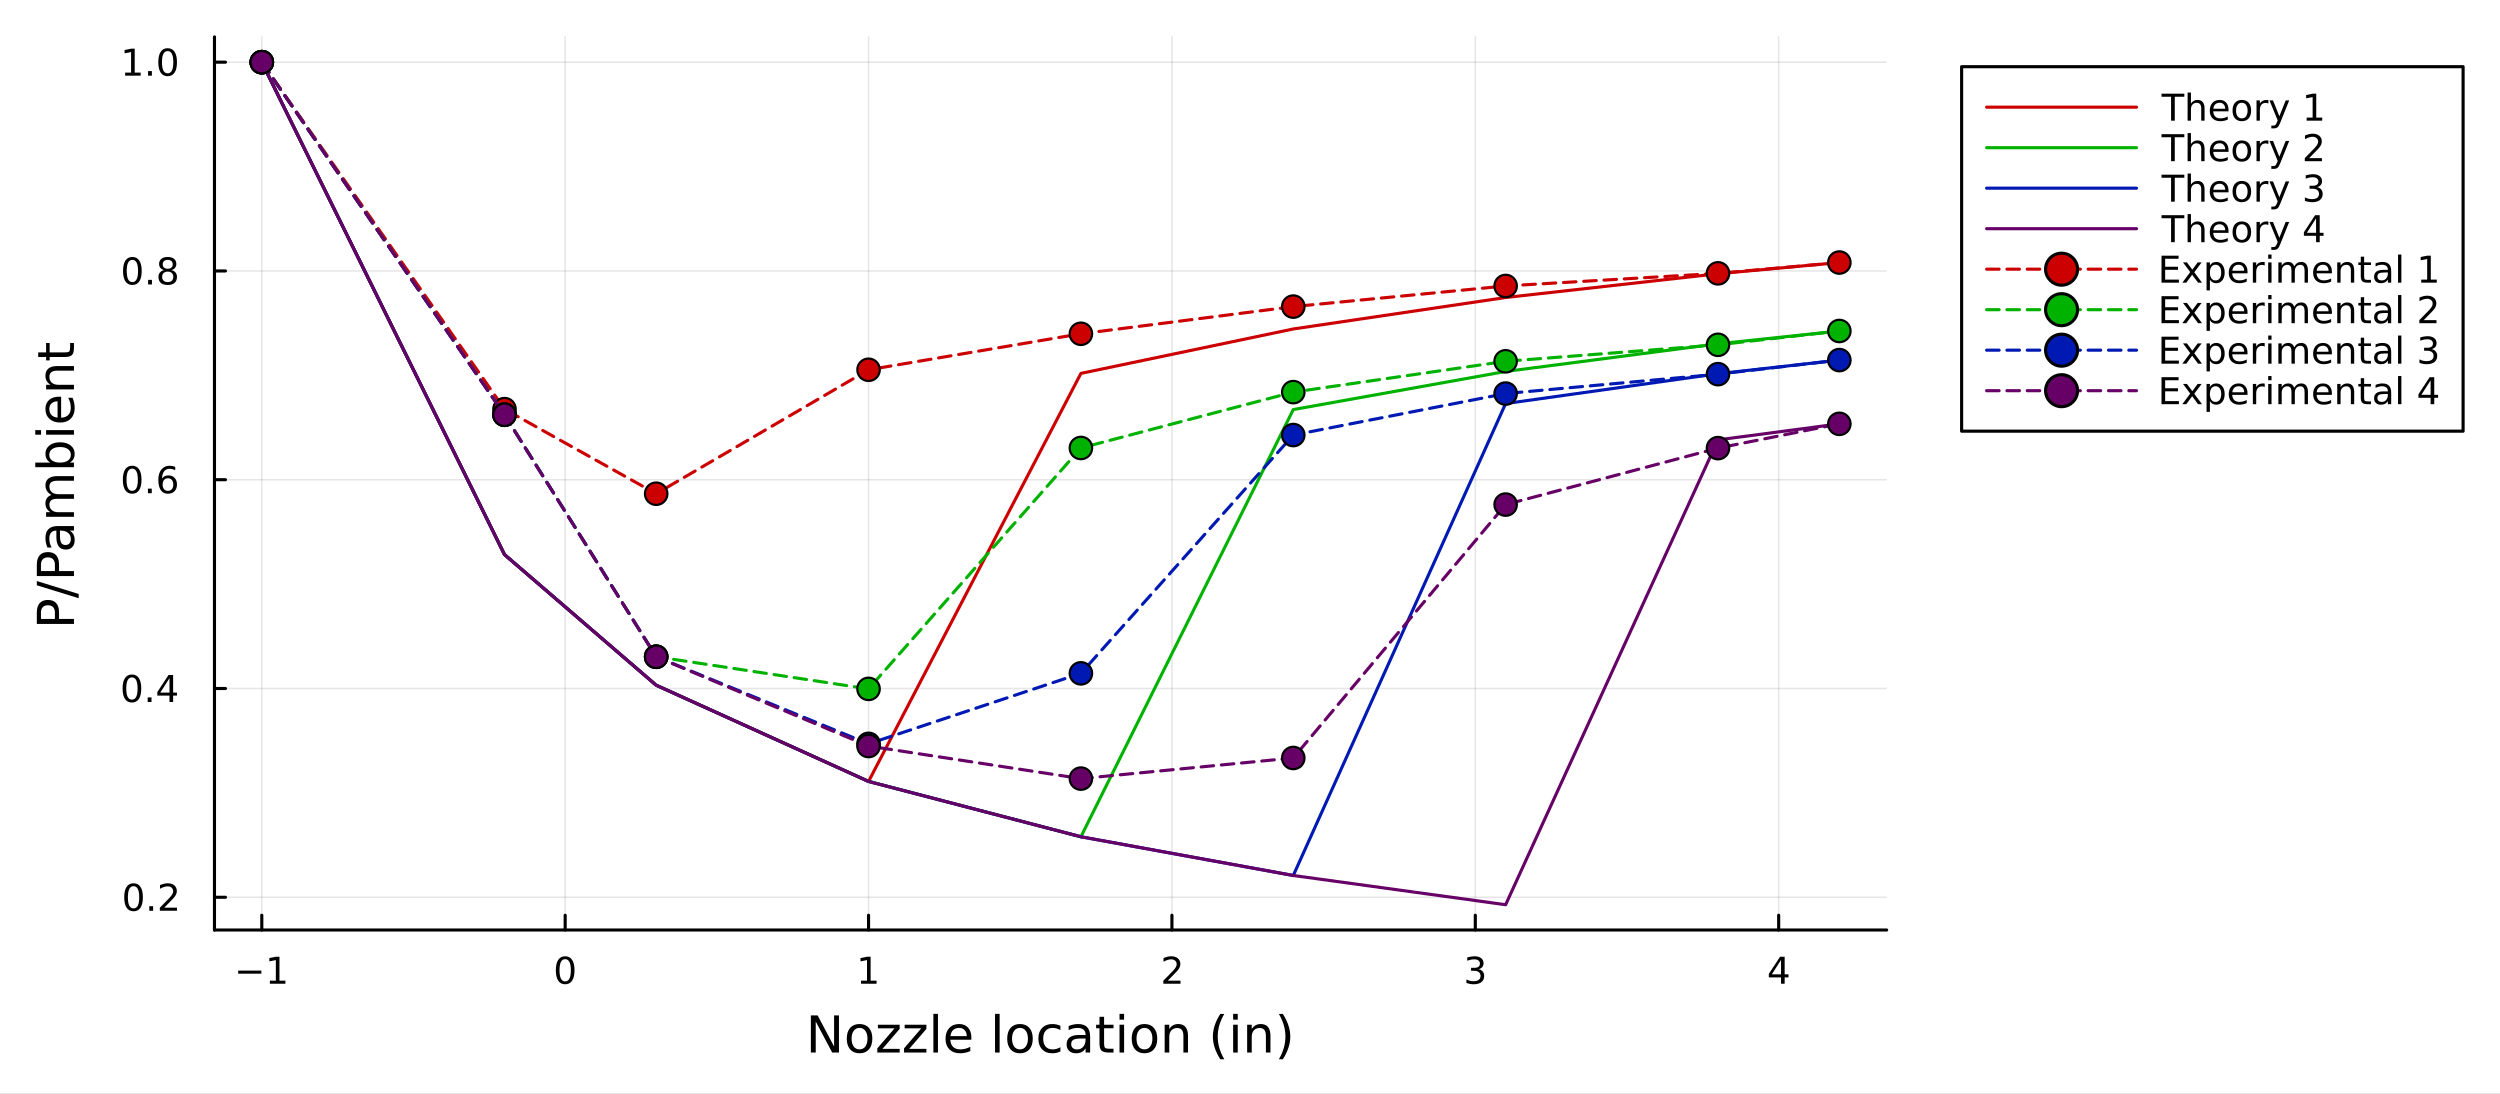 <svg xmlns="http://www.w3.org/2000/svg" xmlns:xlink="http://www.w3.org/1999/xlink" width="800" height="350" viewBox="0 0 3200 1400">
<rect x="0" y="0" width="3200" height="1400" fill="#808080" stroke="none"/>
<defs>
  <clipPath id="clip920">
    <rect x="0" y="0" width="3200" height="1400"></rect>
  </clipPath>
</defs>
<path clip-path="url(#clip920)" d="M0 1400 L3200 1400 L3200 0 L0 0  Z" fill="#ffffff" fill-rule="evenodd" fill-opacity="1"></path>
<defs>
  <clipPath id="clip921">
    <rect x="640" y="0" width="2241" height="1400"></rect>
  </clipPath>
</defs>
<path clip-path="url(#clip920)" d="M274.523 1190.4 L2414.94 1190.4 L2414.94 47.244 L274.523 47.244  Z" fill="#ffffff" fill-rule="evenodd" fill-opacity="1"></path>
<defs>
  <clipPath id="clip922">
    <rect x="274" y="47" width="2141" height="1144"></rect>
  </clipPath>
</defs>
<polyline clip-path="url(#clip922)" style="stroke:#000000; stroke-linecap:round; stroke-linejoin:round; stroke-width:2; stroke-opacity:0.1; fill:none" points="335.101,1190.4 335.101,47.244 "></polyline>
<polyline clip-path="url(#clip922)" style="stroke:#000000; stroke-linecap:round; stroke-linejoin:round; stroke-width:2; stroke-opacity:0.1; fill:none" points="723.421,1190.4 723.421,47.244 "></polyline>
<polyline clip-path="url(#clip922)" style="stroke:#000000; stroke-linecap:round; stroke-linejoin:round; stroke-width:2; stroke-opacity:0.1; fill:none" points="1111.74,1190.4 1111.74,47.244 "></polyline>
<polyline clip-path="url(#clip922)" style="stroke:#000000; stroke-linecap:round; stroke-linejoin:round; stroke-width:2; stroke-opacity:0.1; fill:none" points="1500.06,1190.4 1500.06,47.244 "></polyline>
<polyline clip-path="url(#clip922)" style="stroke:#000000; stroke-linecap:round; stroke-linejoin:round; stroke-width:2; stroke-opacity:0.1; fill:none" points="1888.38,1190.4 1888.38,47.244 "></polyline>
<polyline clip-path="url(#clip922)" style="stroke:#000000; stroke-linecap:round; stroke-linejoin:round; stroke-width:2; stroke-opacity:0.1; fill:none" points="2276.7,1190.4 2276.7,47.244 "></polyline>
<polyline clip-path="url(#clip920)" style="stroke:#000000; stroke-linecap:round; stroke-linejoin:round; stroke-width:4; stroke-opacity:1; fill:none" points="274.523,1190.4 2414.94,1190.4 "></polyline>
<polyline clip-path="url(#clip920)" style="stroke:#000000; stroke-linecap:round; stroke-linejoin:round; stroke-width:4; stroke-opacity:1; fill:none" points="335.101,1190.4 335.101,1171.51 "></polyline>
<polyline clip-path="url(#clip920)" style="stroke:#000000; stroke-linecap:round; stroke-linejoin:round; stroke-width:4; stroke-opacity:1; fill:none" points="723.421,1190.4 723.421,1171.51 "></polyline>
<polyline clip-path="url(#clip920)" style="stroke:#000000; stroke-linecap:round; stroke-linejoin:round; stroke-width:4; stroke-opacity:1; fill:none" points="1111.74,1190.4 1111.74,1171.51 "></polyline>
<polyline clip-path="url(#clip920)" style="stroke:#000000; stroke-linecap:round; stroke-linejoin:round; stroke-width:4; stroke-opacity:1; fill:none" points="1500.06,1190.4 1500.06,1171.51 "></polyline>
<polyline clip-path="url(#clip920)" style="stroke:#000000; stroke-linecap:round; stroke-linejoin:round; stroke-width:4; stroke-opacity:1; fill:none" points="1888.38,1190.4 1888.38,1171.51 "></polyline>
<polyline clip-path="url(#clip920)" style="stroke:#000000; stroke-linecap:round; stroke-linejoin:round; stroke-width:4; stroke-opacity:1; fill:none" points="2276.7,1190.4 2276.7,1171.51 "></polyline>
<path clip-path="url(#clip920)" d="M304.858 1242.37 L334.534 1242.37 L334.534 1246.31 L304.858 1246.31 L304.858 1242.37 Z" fill="#000000" fill-rule="nonzero" fill-opacity="1"></path><path clip-path="url(#clip920)" d="M345.437 1255.27 L353.076 1255.27 L353.076 1228.9 L344.766 1230.57 L344.766 1226.31 L353.029 1224.64 L357.705 1224.64 L357.705 1255.27 L365.344 1255.27 L365.344 1259.2 L345.437 1259.2 L345.437 1255.27 Z" fill="#000000" fill-rule="nonzero" fill-opacity="1"></path><path clip-path="url(#clip920)" d="M723.421 1227.72 Q719.81 1227.72 717.981 1231.29 Q716.176 1234.83 716.176 1241.96 Q716.176 1249.06 717.981 1252.63 Q719.81 1256.17 723.421 1256.17 Q727.055 1256.17 728.861 1252.63 Q730.69 1249.06 730.69 1241.96 Q730.69 1234.83 728.861 1231.29 Q727.055 1227.72 723.421 1227.72 M723.421 1224.02 Q729.231 1224.02 732.287 1228.62 Q735.366 1233.21 735.366 1241.96 Q735.366 1250.68 732.287 1255.29 Q729.231 1259.87 723.421 1259.87 Q717.611 1259.87 714.532 1255.29 Q711.477 1250.68 711.477 1241.96 Q711.477 1233.21 714.532 1228.62 Q717.611 1224.02 723.421 1224.02 Z" fill="#000000" fill-rule="nonzero" fill-opacity="1"></path><path clip-path="url(#clip920)" d="M1102.12 1255.27 L1109.76 1255.27 L1109.76 1228.9 L1101.45 1230.57 L1101.45 1226.31 L1109.72 1224.64 L1114.39 1224.64 L1114.39 1255.27 L1122.03 1255.27 L1122.03 1259.2 L1102.12 1259.2 L1102.12 1255.27 Z" fill="#000000" fill-rule="nonzero" fill-opacity="1"></path><path clip-path="url(#clip920)" d="M1494.71 1255.27 L1511.03 1255.27 L1511.03 1259.2 L1489.09 1259.2 L1489.09 1255.27 Q1491.75 1252.51 1496.33 1247.88 Q1500.94 1243.23 1502.12 1241.89 Q1504.37 1239.36 1505.25 1237.63 Q1506.15 1235.87 1506.15 1234.18 Q1506.15 1231.43 1504.2 1229.69 Q1502.28 1227.95 1499.18 1227.95 Q1496.98 1227.95 1494.53 1228.72 Q1492.1 1229.48 1489.32 1231.03 L1489.32 1226.31 Q1492.14 1225.18 1494.6 1224.6 Q1497.05 1224.02 1499.09 1224.02 Q1504.46 1224.02 1507.65 1226.7 Q1510.85 1229.39 1510.85 1233.88 Q1510.85 1236.01 1510.04 1237.93 Q1509.25 1239.83 1507.14 1242.42 Q1506.57 1243.09 1503.46 1246.31 Q1500.36 1249.5 1494.71 1255.27 Z" fill="#000000" fill-rule="nonzero" fill-opacity="1"></path><path clip-path="url(#clip920)" d="M1892.63 1240.57 Q1895.98 1241.29 1897.86 1243.55 Q1899.76 1245.82 1899.76 1249.16 Q1899.76 1254.27 1896.24 1257.07 Q1892.72 1259.87 1886.24 1259.87 Q1884.06 1259.87 1881.75 1259.43 Q1879.46 1259.02 1877 1258.16 L1877 1253.65 Q1878.95 1254.78 1881.26 1255.36 Q1883.58 1255.94 1886.1 1255.94 Q1890.5 1255.94 1892.79 1254.2 Q1895.11 1252.47 1895.11 1249.16 Q1895.11 1246.1 1892.95 1244.39 Q1890.82 1242.65 1887 1242.65 L1882.98 1242.65 L1882.98 1238.81 L1887.19 1238.81 Q1890.64 1238.81 1892.47 1237.44 Q1894.3 1236.05 1894.3 1233.46 Q1894.3 1230.8 1892.4 1229.39 Q1890.52 1227.95 1887 1227.95 Q1885.08 1227.95 1882.88 1228.37 Q1880.68 1228.79 1878.05 1229.67 L1878.05 1225.5 Q1880.71 1224.76 1883.02 1224.39 Q1885.36 1224.02 1887.42 1224.02 Q1892.74 1224.02 1895.85 1226.45 Q1898.95 1228.86 1898.95 1232.98 Q1898.95 1235.85 1897.3 1237.84 Q1895.66 1239.8 1892.63 1240.57 Z" fill="#000000" fill-rule="nonzero" fill-opacity="1"></path><path clip-path="url(#clip920)" d="M2279.71 1228.72 L2267.9 1247.17 L2279.71 1247.17 L2279.71 1228.72 M2278.48 1224.64 L2284.36 1224.64 L2284.36 1247.17 L2289.29 1247.17 L2289.29 1251.05 L2284.36 1251.05 L2284.36 1259.2 L2279.71 1259.2 L2279.71 1251.05 L2264.11 1251.05 L2264.11 1246.54 L2278.48 1224.64 Z" fill="#000000" fill-rule="nonzero" fill-opacity="1"></path><path clip-path="url(#clip920)" d="M1037.91 1299.75 L1046.56 1299.75 L1067.63 1339.5 L1067.63 1299.75 L1073.87 1299.75 L1073.87 1347.27 L1065.21 1347.27 L1044.14 1307.51 L1044.14 1347.27 L1037.91 1347.27 L1037.91 1299.75 Z" fill="#000000" fill-rule="nonzero" fill-opacity="1"></path><path clip-path="url(#clip920)" d="M1100.23 1315.72 Q1095.52 1315.72 1092.78 1319.42 Q1090.04 1323.08 1090.04 1329.47 Q1090.04 1335.87 1092.75 1339.56 Q1095.48 1343.22 1100.23 1343.22 Q1104.9 1343.22 1107.64 1339.53 Q1110.38 1335.84 1110.38 1329.47 Q1110.38 1323.14 1107.64 1319.45 Q1104.9 1315.72 1100.23 1315.72 M1100.23 1310.76 Q1107.87 1310.76 1112.23 1315.72 Q1116.59 1320.69 1116.59 1329.47 Q1116.59 1338.23 1112.23 1343.22 Q1107.87 1348.19 1100.23 1348.19 Q1092.56 1348.19 1088.19 1343.22 Q1083.87 1338.23 1083.87 1329.47 Q1083.87 1320.69 1088.19 1315.72 Q1092.56 1310.76 1100.23 1310.76 Z" fill="#000000" fill-rule="nonzero" fill-opacity="1"></path><path clip-path="url(#clip920)" d="M1123.75 1311.62 L1151.57 1311.62 L1151.57 1316.97 L1129.54 1342.59 L1151.57 1342.59 L1151.57 1347.27 L1122.95 1347.27 L1122.95 1341.92 L1144.98 1316.3 L1123.75 1316.3 L1123.75 1311.62 Z" fill="#000000" fill-rule="nonzero" fill-opacity="1"></path><path clip-path="url(#clip920)" d="M1157.96 1311.62 L1185.78 1311.62 L1185.78 1316.97 L1163.76 1342.59 L1185.78 1342.59 L1185.78 1347.27 L1157.17 1347.27 L1157.17 1341.92 L1179.19 1316.3 L1157.96 1316.3 L1157.96 1311.62 Z" fill="#000000" fill-rule="nonzero" fill-opacity="1"></path><path clip-path="url(#clip920)" d="M1194.73 1297.74 L1200.58 1297.74 L1200.58 1347.27 L1194.73 1347.27 L1194.73 1297.74 Z" fill="#000000" fill-rule="nonzero" fill-opacity="1"></path><path clip-path="url(#clip920)" d="M1243.33 1327.98 L1243.33 1330.84 L1216.4 1330.84 Q1216.78 1336.89 1220.03 1340.07 Q1223.31 1343.22 1229.13 1343.22 Q1232.51 1343.22 1235.66 1342.4 Q1238.84 1341.57 1241.96 1339.91 L1241.96 1345.45 Q1238.81 1346.79 1235.5 1347.49 Q1232.19 1348.19 1228.78 1348.19 Q1220.25 1348.19 1215.25 1343.22 Q1210.29 1338.26 1210.29 1329.79 Q1210.29 1321.04 1215 1315.92 Q1219.74 1310.76 1227.76 1310.76 Q1234.96 1310.76 1239.13 1315.41 Q1243.33 1320.02 1243.33 1327.98 M1237.47 1326.26 Q1237.41 1321.45 1234.77 1318.59 Q1232.16 1315.72 1227.83 1315.72 Q1222.93 1315.72 1219.97 1318.49 Q1217.04 1321.26 1216.59 1326.29 L1237.47 1326.26 Z" fill="#000000" fill-rule="nonzero" fill-opacity="1"></path><path clip-path="url(#clip920)" d="M1273.66 1297.74 L1279.52 1297.74 L1279.52 1347.27 L1273.66 1347.27 L1273.66 1297.74 Z" fill="#000000" fill-rule="nonzero" fill-opacity="1"></path><path clip-path="url(#clip920)" d="M1305.58 1315.72 Q1300.87 1315.72 1298.14 1319.42 Q1295.4 1323.08 1295.4 1329.47 Q1295.4 1335.87 1298.1 1339.56 Q1300.84 1343.22 1305.58 1343.22 Q1310.26 1343.22 1313 1339.53 Q1315.74 1335.84 1315.74 1329.47 Q1315.74 1323.14 1313 1319.45 Q1310.26 1315.72 1305.58 1315.72 M1305.58 1310.76 Q1313.22 1310.76 1317.58 1315.72 Q1321.94 1320.69 1321.94 1329.47 Q1321.94 1338.23 1317.58 1343.22 Q1313.22 1348.19 1305.58 1348.19 Q1297.91 1348.19 1293.55 1343.22 Q1289.22 1338.23 1289.22 1329.47 Q1289.22 1320.69 1293.55 1315.72 Q1297.91 1310.76 1305.58 1310.76 Z" fill="#000000" fill-rule="nonzero" fill-opacity="1"></path><path clip-path="url(#clip920)" d="M1357.31 1312.99 L1357.31 1318.46 Q1354.82 1317.09 1352.31 1316.42 Q1349.83 1315.72 1347.28 1315.72 Q1341.58 1315.72 1338.43 1319.35 Q1335.28 1322.95 1335.28 1329.47 Q1335.28 1336 1338.43 1339.63 Q1341.58 1343.22 1347.28 1343.22 Q1349.83 1343.22 1352.31 1342.56 Q1354.82 1341.86 1357.31 1340.49 L1357.31 1345.9 Q1354.85 1347.04 1352.21 1347.62 Q1349.6 1348.19 1346.64 1348.19 Q1338.59 1348.19 1333.85 1343.13 Q1329.11 1338.07 1329.11 1329.47 Q1329.11 1320.75 1333.88 1315.76 Q1338.69 1310.76 1347.02 1310.76 Q1349.73 1310.76 1352.31 1311.33 Q1354.89 1311.87 1357.31 1312.99 Z" fill="#000000" fill-rule="nonzero" fill-opacity="1"></path><path clip-path="url(#clip920)" d="M1383.69 1329.35 Q1376.59 1329.35 1373.86 1330.97 Q1371.12 1332.59 1371.12 1336.51 Q1371.12 1339.63 1373.16 1341.47 Q1375.22 1343.29 1378.76 1343.29 Q1383.63 1343.29 1386.56 1339.85 Q1389.52 1336.38 1389.52 1330.65 L1389.52 1329.35 L1383.69 1329.35 M1395.37 1326.93 L1395.37 1347.27 L1389.52 1347.27 L1389.52 1341.86 Q1387.51 1345.1 1384.52 1346.66 Q1381.53 1348.19 1377.2 1348.19 Q1371.72 1348.19 1368.48 1345.13 Q1365.26 1342.05 1365.26 1336.89 Q1365.26 1330.88 1369.27 1327.82 Q1373.31 1324.76 1381.3 1324.76 L1389.52 1324.76 L1389.52 1324.19 Q1389.52 1320.15 1386.84 1317.95 Q1384.2 1315.72 1379.39 1315.72 Q1376.34 1315.72 1373.44 1316.46 Q1370.55 1317.19 1367.87 1318.65 L1367.87 1313.24 Q1371.09 1312 1374.11 1311.4 Q1377.13 1310.76 1380 1310.76 Q1387.73 1310.76 1391.55 1314.77 Q1395.37 1318.78 1395.37 1326.93 Z" fill="#000000" fill-rule="nonzero" fill-opacity="1"></path><path clip-path="url(#clip920)" d="M1413.23 1301.5 L1413.23 1311.62 L1425.29 1311.62 L1425.29 1316.17 L1413.23 1316.17 L1413.23 1335.52 Q1413.23 1339.88 1414.41 1341.12 Q1415.62 1342.37 1419.28 1342.37 L1425.29 1342.37 L1425.29 1347.27 L1419.28 1347.27 Q1412.5 1347.27 1409.92 1344.75 Q1407.34 1342.21 1407.34 1335.52 L1407.34 1316.17 L1403.04 1316.17 L1403.04 1311.62 L1407.34 1311.62 L1407.34 1301.5 L1413.23 1301.5 Z" fill="#000000" fill-rule="nonzero" fill-opacity="1"></path><path clip-path="url(#clip920)" d="M1432.99 1311.62 L1438.85 1311.62 L1438.85 1347.27 L1432.99 1347.27 L1432.99 1311.62 M1432.99 1297.74 L1438.85 1297.74 L1438.85 1305.16 L1432.99 1305.16 L1432.99 1297.74 Z" fill="#000000" fill-rule="nonzero" fill-opacity="1"></path><path clip-path="url(#clip920)" d="M1464.92 1315.72 Q1460.21 1315.72 1457.47 1319.42 Q1454.73 1323.08 1454.73 1329.47 Q1454.73 1335.87 1457.44 1339.56 Q1460.18 1343.22 1464.92 1343.22 Q1469.6 1343.22 1472.33 1339.53 Q1475.07 1335.84 1475.07 1329.47 Q1475.07 1323.14 1472.33 1319.45 Q1469.6 1315.72 1464.92 1315.72 M1464.92 1310.76 Q1472.56 1310.76 1476.92 1315.72 Q1481.28 1320.69 1481.28 1329.47 Q1481.28 1338.23 1476.92 1343.22 Q1472.56 1348.19 1464.92 1348.19 Q1457.25 1348.19 1452.89 1343.22 Q1448.56 1338.23 1448.56 1329.47 Q1448.56 1320.69 1452.89 1315.72 Q1457.25 1310.76 1464.92 1310.76 Z" fill="#000000" fill-rule="nonzero" fill-opacity="1"></path><path clip-path="url(#clip920)" d="M1520.62 1325.75 L1520.62 1347.27 L1514.76 1347.27 L1514.76 1325.94 Q1514.76 1320.88 1512.79 1318.37 Q1510.81 1315.85 1506.87 1315.85 Q1502.13 1315.85 1499.39 1318.88 Q1496.65 1321.9 1496.65 1327.12 L1496.65 1347.27 L1490.76 1347.27 L1490.76 1311.62 L1496.65 1311.62 L1496.65 1317.16 Q1498.75 1313.94 1501.58 1312.35 Q1504.45 1310.76 1508.17 1310.76 Q1514.32 1310.76 1517.47 1314.58 Q1520.62 1318.37 1520.62 1325.75 Z" fill="#000000" fill-rule="nonzero" fill-opacity="1"></path><path clip-path="url(#clip920)" d="M1567.09 1297.81 Q1562.82 1305.13 1560.75 1312.29 Q1558.68 1319.45 1558.68 1326.8 Q1558.68 1334.15 1560.75 1341.38 Q1562.85 1348.57 1567.09 1355.86 L1561.99 1355.86 Q1557.22 1348.38 1554.83 1341.16 Q1552.48 1333.93 1552.48 1326.8 Q1552.48 1319.7 1554.83 1312.51 Q1557.19 1305.32 1561.99 1297.81 L1567.09 1297.81 Z" fill="#000000" fill-rule="nonzero" fill-opacity="1"></path><path clip-path="url(#clip920)" d="M1578.45 1311.62 L1584.31 1311.62 L1584.31 1347.27 L1578.45 1347.27 L1578.45 1311.62 M1578.45 1297.74 L1584.31 1297.74 L1584.31 1305.16 L1578.45 1305.16 L1578.45 1297.74 Z" fill="#000000" fill-rule="nonzero" fill-opacity="1"></path><path clip-path="url(#clip920)" d="M1626.19 1325.75 L1626.19 1347.27 L1620.34 1347.27 L1620.34 1325.94 Q1620.34 1320.88 1618.36 1318.37 Q1616.39 1315.85 1612.44 1315.85 Q1607.7 1315.85 1604.96 1318.88 Q1602.23 1321.9 1602.23 1327.12 L1602.23 1347.27 L1596.34 1347.27 L1596.34 1311.62 L1602.23 1311.62 L1602.23 1317.16 Q1604.33 1313.94 1607.16 1312.35 Q1610.02 1310.76 1613.75 1310.76 Q1619.89 1310.76 1623.04 1314.58 Q1626.19 1318.37 1626.19 1325.75 Z" fill="#000000" fill-rule="nonzero" fill-opacity="1"></path><path clip-path="url(#clip920)" d="M1636.95 1297.81 L1642.04 1297.81 Q1646.82 1305.32 1649.17 1312.51 Q1651.56 1319.7 1651.56 1326.8 Q1651.56 1333.93 1649.17 1341.16 Q1646.82 1348.38 1642.04 1355.86 L1636.95 1355.86 Q1641.18 1348.57 1643.25 1341.38 Q1645.35 1334.15 1645.35 1326.8 Q1645.35 1319.45 1643.25 1312.29 Q1641.18 1305.13 1636.95 1297.81 Z" fill="#000000" fill-rule="nonzero" fill-opacity="1"></path><polyline clip-path="url(#clip922)" style="stroke:#000000; stroke-linecap:round; stroke-linejoin:round; stroke-width:2; stroke-opacity:0.1; fill:none" points="274.523,1148.5 2414.94,1148.5 "></polyline>
<polyline clip-path="url(#clip922)" style="stroke:#000000; stroke-linecap:round; stroke-linejoin:round; stroke-width:2; stroke-opacity:0.1; fill:none" points="274.523,881.277 2414.94,881.277 "></polyline>
<polyline clip-path="url(#clip922)" style="stroke:#000000; stroke-linecap:round; stroke-linejoin:round; stroke-width:2; stroke-opacity:0.1; fill:none" points="274.523,614.051 2414.94,614.051 "></polyline>
<polyline clip-path="url(#clip922)" style="stroke:#000000; stroke-linecap:round; stroke-linejoin:round; stroke-width:2; stroke-opacity:0.1; fill:none" points="274.523,346.824 2414.94,346.824 "></polyline>
<polyline clip-path="url(#clip922)" style="stroke:#000000; stroke-linecap:round; stroke-linejoin:round; stroke-width:2; stroke-opacity:0.1; fill:none" points="274.523,79.598 2414.94,79.598 "></polyline>
<polyline clip-path="url(#clip920)" style="stroke:#000000; stroke-linecap:round; stroke-linejoin:round; stroke-width:4; stroke-opacity:1; fill:none" points="274.523,1190.4 274.523,47.244 "></polyline>
<polyline clip-path="url(#clip920)" style="stroke:#000000; stroke-linecap:round; stroke-linejoin:round; stroke-width:4; stroke-opacity:1; fill:none" points="274.523,1148.5 288.577,1148.5 "></polyline>
<polyline clip-path="url(#clip920)" style="stroke:#000000; stroke-linecap:round; stroke-linejoin:round; stroke-width:4; stroke-opacity:1; fill:none" points="274.523,881.277 288.577,881.277 "></polyline>
<polyline clip-path="url(#clip920)" style="stroke:#000000; stroke-linecap:round; stroke-linejoin:round; stroke-width:4; stroke-opacity:1; fill:none" points="274.523,614.051 288.577,614.051 "></polyline>
<polyline clip-path="url(#clip920)" style="stroke:#000000; stroke-linecap:round; stroke-linejoin:round; stroke-width:4; stroke-opacity:1; fill:none" points="274.523,346.824 288.577,346.824 "></polyline>
<polyline clip-path="url(#clip920)" style="stroke:#000000; stroke-linecap:round; stroke-linejoin:round; stroke-width:4; stroke-opacity:1; fill:none" points="274.523,79.598 288.577,79.598 "></polyline>
<path clip-path="url(#clip920)" d="M170.945 1134.3 Q167.334 1134.3 165.505 1137.87 Q163.7 1141.41 163.7 1148.54 Q163.7 1155.64 165.505 1159.21 Q167.334 1162.75 170.945 1162.75 Q174.579 1162.75 176.385 1159.21 Q178.213 1155.64 178.213 1148.54 Q178.213 1141.41 176.385 1137.87 Q174.579 1134.3 170.945 1134.3 M170.945 1130.6 Q176.755 1130.6 179.811 1135.21 Q182.889 1139.79 182.889 1148.54 Q182.889 1157.27 179.811 1161.87 Q176.755 1166.46 170.945 1166.46 Q165.135 1166.46 162.056 1161.87 Q159.001 1157.27 159.001 1148.54 Q159.001 1139.79 162.056 1135.21 Q165.135 1130.6 170.945 1130.6 Z" fill="#000000" fill-rule="nonzero" fill-opacity="1"></path><path clip-path="url(#clip920)" d="M191.107 1159.9 L195.991 1159.9 L195.991 1165.78 L191.107 1165.78 L191.107 1159.9 Z" fill="#000000" fill-rule="nonzero" fill-opacity="1"></path><path clip-path="url(#clip920)" d="M210.204 1161.85 L226.523 1161.85 L226.523 1165.78 L204.579 1165.78 L204.579 1161.85 Q207.241 1159.09 211.824 1154.46 Q216.431 1149.81 217.611 1148.47 Q219.857 1145.95 220.736 1144.21 Q221.639 1142.45 221.639 1140.76 Q221.639 1138.01 219.695 1136.27 Q217.773 1134.53 214.672 1134.53 Q212.473 1134.53 210.019 1135.3 Q207.588 1136.06 204.811 1137.61 L204.811 1132.89 Q207.635 1131.76 210.088 1131.18 Q212.542 1130.6 214.579 1130.6 Q219.949 1130.6 223.144 1133.28 Q226.338 1135.97 226.338 1140.46 Q226.338 1142.59 225.528 1144.51 Q224.741 1146.41 222.635 1149 Q222.056 1149.67 218.954 1152.89 Q215.852 1156.08 210.204 1161.85 Z" fill="#000000" fill-rule="nonzero" fill-opacity="1"></path><path clip-path="url(#clip920)" d="M168.862 867.076 Q165.251 867.076 163.422 870.641 Q161.616 874.182 161.616 881.312 Q161.616 888.418 163.422 891.983 Q165.251 895.525 168.862 895.525 Q172.496 895.525 174.301 891.983 Q176.13 888.418 176.13 881.312 Q176.13 874.182 174.301 870.641 Q172.496 867.076 168.862 867.076 M168.862 863.372 Q174.672 863.372 177.727 867.979 Q180.806 872.562 180.806 881.312 Q180.806 890.039 177.727 894.645 Q174.672 899.228 168.862 899.228 Q163.052 899.228 159.973 894.645 Q156.917 890.039 156.917 881.312 Q156.917 872.562 159.973 867.979 Q163.052 863.372 168.862 863.372 Z" fill="#000000" fill-rule="nonzero" fill-opacity="1"></path><path clip-path="url(#clip920)" d="M189.024 892.678 L193.908 892.678 L193.908 898.557 L189.024 898.557 L189.024 892.678 Z" fill="#000000" fill-rule="nonzero" fill-opacity="1"></path><path clip-path="url(#clip920)" d="M216.94 868.071 L205.135 886.52 L216.94 886.52 L216.94 868.071 M215.713 863.997 L221.593 863.997 L221.593 886.52 L226.523 886.52 L226.523 890.409 L221.593 890.409 L221.593 898.557 L216.94 898.557 L216.94 890.409 L201.338 890.409 L201.338 885.895 L215.713 863.997 Z" fill="#000000" fill-rule="nonzero" fill-opacity="1"></path><path clip-path="url(#clip920)" d="M169.186 599.849 Q165.575 599.849 163.746 603.414 Q161.94 606.956 161.94 614.085 Q161.94 621.192 163.746 624.757 Q165.575 628.298 169.186 628.298 Q172.82 628.298 174.626 624.757 Q176.454 621.192 176.454 614.085 Q176.454 606.956 174.626 603.414 Q172.82 599.849 169.186 599.849 M169.186 596.146 Q174.996 596.146 178.051 600.752 Q181.13 605.335 181.13 614.085 Q181.13 622.812 178.051 627.419 Q174.996 632.002 169.186 632.002 Q163.376 632.002 160.297 627.419 Q157.241 622.812 157.241 614.085 Q157.241 605.335 160.297 600.752 Q163.376 596.146 169.186 596.146 Z" fill="#000000" fill-rule="nonzero" fill-opacity="1"></path><path clip-path="url(#clip920)" d="M189.348 625.451 L194.232 625.451 L194.232 631.331 L189.348 631.331 L189.348 625.451 Z" fill="#000000" fill-rule="nonzero" fill-opacity="1"></path><path clip-path="url(#clip920)" d="M214.996 612.187 Q211.848 612.187 209.996 614.34 Q208.167 616.493 208.167 620.243 Q208.167 623.97 209.996 626.146 Q211.848 628.298 214.996 628.298 Q218.144 628.298 219.973 626.146 Q221.824 623.97 221.824 620.243 Q221.824 616.493 219.973 614.34 Q218.144 612.187 214.996 612.187 M224.278 597.535 L224.278 601.794 Q222.519 600.96 220.713 600.521 Q218.931 600.081 217.172 600.081 Q212.542 600.081 210.088 603.206 Q207.658 606.331 207.311 612.65 Q208.676 610.636 210.736 609.572 Q212.797 608.484 215.273 608.484 Q220.482 608.484 223.491 611.655 Q226.523 614.803 226.523 620.243 Q226.523 625.567 223.375 628.784 Q220.227 632.002 214.996 632.002 Q209 632.002 205.829 627.419 Q202.658 622.812 202.658 614.085 Q202.658 605.891 206.547 601.03 Q210.436 596.146 216.986 596.146 Q218.746 596.146 220.528 596.493 Q222.334 596.84 224.278 597.535 Z" fill="#000000" fill-rule="nonzero" fill-opacity="1"></path><path clip-path="url(#clip920)" d="M169.44 332.623 Q165.829 332.623 164.001 336.188 Q162.195 339.729 162.195 346.859 Q162.195 353.965 164.001 357.53 Q165.829 361.072 169.44 361.072 Q173.075 361.072 174.88 357.53 Q176.709 353.965 176.709 346.859 Q176.709 339.729 174.88 336.188 Q173.075 332.623 169.44 332.623 M169.44 328.919 Q175.251 328.919 178.306 333.526 Q181.385 338.109 181.385 346.859 Q181.385 355.586 178.306 360.192 Q175.251 364.775 169.44 364.775 Q163.63 364.775 160.552 360.192 Q157.496 355.586 157.496 346.859 Q157.496 338.109 160.552 333.526 Q163.63 328.919 169.44 328.919 Z" fill="#000000" fill-rule="nonzero" fill-opacity="1"></path><path clip-path="url(#clip920)" d="M189.602 358.225 L194.487 358.225 L194.487 364.104 L189.602 364.104 L189.602 358.225 Z" fill="#000000" fill-rule="nonzero" fill-opacity="1"></path><path clip-path="url(#clip920)" d="M214.672 347.692 Q211.338 347.692 209.417 349.475 Q207.519 351.257 207.519 354.382 Q207.519 357.507 209.417 359.289 Q211.338 361.072 214.672 361.072 Q218.005 361.072 219.926 359.289 Q221.847 357.484 221.847 354.382 Q221.847 351.257 219.926 349.475 Q218.028 347.692 214.672 347.692 M209.996 345.701 Q206.986 344.961 205.297 342.901 Q203.63 340.84 203.63 337.877 Q203.63 333.734 206.57 331.327 Q209.533 328.919 214.672 328.919 Q219.834 328.919 222.773 331.327 Q225.713 333.734 225.713 337.877 Q225.713 340.84 224.023 342.901 Q222.357 344.961 219.371 345.701 Q222.75 346.489 224.625 348.78 Q226.523 351.072 226.523 354.382 Q226.523 359.405 223.445 362.09 Q220.389 364.775 214.672 364.775 Q208.954 364.775 205.875 362.09 Q202.82 359.405 202.82 354.382 Q202.82 351.072 204.718 348.78 Q206.616 346.489 209.996 345.701 M208.283 338.317 Q208.283 341.002 209.949 342.507 Q211.639 344.012 214.672 344.012 Q217.681 344.012 219.371 342.507 Q221.084 341.002 221.084 338.317 Q221.084 335.632 219.371 334.127 Q217.681 332.623 214.672 332.623 Q211.639 332.623 209.949 334.127 Q208.283 335.632 208.283 338.317 Z" fill="#000000" fill-rule="nonzero" fill-opacity="1"></path><path clip-path="url(#clip920)" d="M160.158 92.942 L167.797 92.942 L167.797 66.577 L159.487 68.243 L159.487 63.984 L167.751 62.318 L172.426 62.318 L172.426 92.942 L180.065 92.942 L180.065 96.878 L160.158 96.878 L160.158 92.942 Z" fill="#000000" fill-rule="nonzero" fill-opacity="1"></path><path clip-path="url(#clip920)" d="M189.51 90.998 L194.394 90.998 L194.394 96.878 L189.51 96.878 L189.51 90.998 Z" fill="#000000" fill-rule="nonzero" fill-opacity="1"></path><path clip-path="url(#clip920)" d="M214.579 65.396 Q210.968 65.396 209.139 68.961 Q207.334 72.503 207.334 79.632 Q207.334 86.739 209.139 90.304 Q210.968 93.845 214.579 93.845 Q218.213 93.845 220.019 90.304 Q221.847 86.739 221.847 79.632 Q221.847 72.503 220.019 68.961 Q218.213 65.396 214.579 65.396 M214.579 61.693 Q220.389 61.693 223.445 66.299 Q226.523 70.882 226.523 79.632 Q226.523 88.359 223.445 92.966 Q220.389 97.549 214.579 97.549 Q208.769 97.549 205.69 92.966 Q202.635 88.359 202.635 79.632 Q202.635 70.882 205.69 66.299 Q208.769 61.693 214.579 61.693 Z" fill="#000000" fill-rule="nonzero" fill-opacity="1"></path><path clip-path="url(#clip920)" d="M52.425 792.193 L70.281 792.193 L70.281 784.109 Q70.281 779.621 67.957 777.17 Q65.634 774.72 61.337 774.72 Q57.072 774.72 54.748 777.17 Q52.425 779.621 52.425 784.109 L52.425 792.193 M47.141 798.623 L47.141 784.109 Q47.141 776.12 50.77 772.046 Q54.366 767.94 61.337 767.94 Q68.371 767.94 71.968 772.046 Q75.564 776.12 75.564 784.109 L75.564 792.193 L94.661 792.193 L94.661 798.623 L47.141 798.623 Z" fill="#000000" fill-rule="nonzero" fill-opacity="1"></path><path clip-path="url(#clip920)" d="M47.141 749.161 L47.141 743.75 L100.709 760.301 L100.709 765.712 L47.141 749.161 Z" fill="#000000" fill-rule="nonzero" fill-opacity="1"></path><path clip-path="url(#clip920)" d="M52.425 730.923 L70.281 730.923 L70.281 722.839 Q70.281 718.351 67.957 715.9 Q65.634 713.45 61.337 713.45 Q57.072 713.45 54.748 715.9 Q52.425 718.351 52.425 722.839 L52.425 730.923 M47.141 737.353 L47.141 722.839 Q47.141 714.85 50.77 710.776 Q54.366 706.67 61.337 706.67 Q68.371 706.67 71.968 710.776 Q75.564 714.85 75.564 722.839 L75.564 730.923 L94.661 730.923 L94.661 737.353 L47.141 737.353 Z" fill="#000000" fill-rule="nonzero" fill-opacity="1"></path><path clip-path="url(#clip920)" d="M76.742 685.027 Q76.742 692.125 78.365 694.862 Q79.988 697.599 83.903 697.599 Q87.022 697.599 88.868 695.562 Q90.683 693.493 90.683 689.96 Q90.683 685.09 87.245 682.162 Q83.776 679.202 78.047 679.202 L76.742 679.202 L76.742 685.027 M74.323 673.346 L94.661 673.346 L94.661 679.202 L89.25 679.202 Q92.497 681.207 94.056 684.199 Q95.584 687.191 95.584 691.52 Q95.584 696.994 92.529 700.241 Q89.441 703.455 84.285 703.455 Q78.27 703.455 75.214 699.445 Q72.159 695.403 72.159 687.414 L72.159 679.202 L71.586 679.202 Q67.543 679.202 65.347 681.876 Q63.119 684.517 63.119 689.324 Q63.119 692.379 63.851 695.276 Q64.583 698.172 66.047 700.846 L60.637 700.846 Q59.395 697.631 58.791 694.607 Q58.154 691.583 58.154 688.719 Q58.154 680.985 62.164 677.165 Q66.175 673.346 74.323 673.346 Z" fill="#000000" fill-rule="nonzero" fill-opacity="1"></path><path clip-path="url(#clip920)" d="M65.856 633.528 Q61.91 631.332 60.032 628.276 Q58.154 625.221 58.154 621.083 Q58.154 615.513 62.069 612.49 Q65.952 609.466 73.145 609.466 L94.661 609.466 L94.661 615.354 L73.336 615.354 Q68.212 615.354 65.729 617.168 Q63.246 618.983 63.246 622.706 Q63.246 627.258 66.27 629.9 Q69.294 632.542 74.514 632.542 L94.661 632.542 L94.661 638.43 L73.336 638.43 Q68.18 638.43 65.729 640.244 Q63.246 642.058 63.246 645.846 Q63.246 650.334 66.302 652.975 Q69.326 655.617 74.514 655.617 L94.661 655.617 L94.661 661.505 L59.013 661.505 L59.013 655.617 L64.552 655.617 Q61.273 653.612 59.714 650.811 Q58.154 648.01 58.154 644.159 Q58.154 640.276 60.127 637.57 Q62.101 634.833 65.856 633.528 Z" fill="#000000" fill-rule="nonzero" fill-opacity="1"></path><path clip-path="url(#clip920)" d="M76.869 572.195 Q70.408 572.195 66.748 574.868 Q63.056 577.51 63.056 582.157 Q63.056 586.804 66.748 589.477 Q70.408 592.119 76.869 592.119 Q83.33 592.119 87.022 589.477 Q90.683 586.804 90.683 582.157 Q90.683 577.51 87.022 574.868 Q83.33 572.195 76.869 572.195 M64.424 592.119 Q61.241 590.273 59.714 587.472 Q58.154 584.64 58.154 580.725 Q58.154 574.232 63.31 570.189 Q68.466 566.115 76.869 566.115 Q85.272 566.115 90.428 570.189 Q95.584 574.232 95.584 580.725 Q95.584 584.64 94.056 587.472 Q92.497 590.273 89.314 592.119 L94.661 592.119 L94.661 598.008 L45.136 598.008 L45.136 592.119 L64.424 592.119 Z" fill="#000000" fill-rule="nonzero" fill-opacity="1"></path><path clip-path="url(#clip920)" d="M59.013 556.408 L59.013 550.551 L94.661 550.551 L94.661 556.408 L59.013 556.408 M45.136 556.408 L45.136 550.551 L52.552 550.551 L52.552 556.408 L45.136 556.408 Z" fill="#000000" fill-rule="nonzero" fill-opacity="1"></path><path clip-path="url(#clip920)" d="M75.373 507.805 L78.238 507.805 L78.238 534.732 Q84.285 534.35 87.468 531.104 Q90.619 527.826 90.619 522.001 Q90.619 518.627 89.791 515.476 Q88.964 512.293 87.309 509.174 L92.847 509.174 Q94.184 512.325 94.884 515.635 Q95.584 518.945 95.584 522.351 Q95.584 530.881 90.619 535.878 Q85.654 540.843 77.187 540.843 Q68.435 540.843 63.31 536.133 Q58.154 531.39 58.154 523.37 Q58.154 516.176 62.801 512.007 Q67.416 507.805 75.373 507.805 M73.654 513.662 Q68.848 513.726 65.984 516.367 Q63.119 518.977 63.119 523.306 Q63.119 528.208 65.888 531.168 Q68.657 534.096 73.686 534.541 L73.654 513.662 Z" fill="#000000" fill-rule="nonzero" fill-opacity="1"></path><path clip-path="url(#clip920)" d="M73.145 468.561 L94.661 468.561 L94.661 474.417 L73.336 474.417 Q68.275 474.417 65.761 476.391 Q63.246 478.364 63.246 482.311 Q63.246 487.053 66.27 489.791 Q69.294 492.528 74.514 492.528 L94.661 492.528 L94.661 498.416 L59.013 498.416 L59.013 492.528 L64.552 492.528 Q61.337 490.427 59.745 487.594 Q58.154 484.73 58.154 481.006 Q58.154 474.863 61.973 471.712 Q65.761 468.561 73.145 468.561 Z" fill="#000000" fill-rule="nonzero" fill-opacity="1"></path><path clip-path="url(#clip920)" d="M48.892 451.087 L59.013 451.087 L59.013 439.024 L63.565 439.024 L63.565 451.087 L82.917 451.087 Q87.277 451.087 88.518 449.909 Q89.76 448.7 89.76 445.04 L89.76 439.024 L94.661 439.024 L94.661 445.04 Q94.661 451.819 92.147 454.397 Q89.6 456.975 82.917 456.975 L63.565 456.975 L63.565 461.272 L59.013 461.272 L59.013 456.975 L48.892 456.975 L48.892 451.087 Z" fill="#000000" fill-rule="nonzero" fill-opacity="1"></path><polyline clip-path="url(#clip922)" style="stroke:#cc0000; stroke-linecap:round; stroke-linejoin:round; stroke-width:4; stroke-opacity:1; fill:none" points="335.101,79.598 645.757,709.876 839.917,877.087 1111.74,1000.25 1383.56,477.945 1655.39,421.078 1927.21,380.808 2199.04,350.366 2354.36,336.041 "></polyline>
<polyline clip-path="url(#clip922)" style="stroke:#00b200; stroke-linecap:round; stroke-linejoin:round; stroke-width:4; stroke-opacity:1; fill:none" points="335.101,79.598 645.757,709.876 839.917,877.087 1111.74,1000.25 1383.56,1071.07 1655.39,524.255 1927.21,475.472 2199.04,440.037 2354.36,423.675 "></polyline>
<polyline clip-path="url(#clip922)" style="stroke:#0019b2; stroke-linecap:round; stroke-linejoin:round; stroke-width:4; stroke-opacity:1; fill:none" points="335.101,79.598 645.757,709.876 839.917,877.087 1111.74,1000.25 1383.56,1071.07 1655.39,1120.64 1927.21,516.566 2199.04,478.349 2354.36,460.904 "></polyline>
<polyline clip-path="url(#clip922)" style="stroke:#660066; stroke-linecap:round; stroke-linejoin:round; stroke-width:4; stroke-opacity:1; fill:none" points="335.101,79.598 645.757,709.876 839.917,877.087 1111.74,1000.25 1383.56,1071.07 1655.39,1120.64 1927.21,1158.05 2199.04,563.04 2354.36,542.52 "></polyline>
<polyline clip-path="url(#clip922)" style="stroke:#cc0000; stroke-linecap:round; stroke-linejoin:round; stroke-width:4; stroke-opacity:1; fill:none" stroke-dasharray="16, 10" points="335.101,79.598 645.757,523.673 839.917,631.966 1111.74,473.308 1383.56,427.234 1655.39,392.46 1927.21,366.024 2199.04,349.88 2354.36,336.041 "></polyline>
<circle clip-path="url(#clip922)" cx="335.101" cy="79.598" r="14.4" fill="#cc0000" fill-rule="evenodd" fill-opacity="1" stroke="#000000" stroke-opacity="1" stroke-width="2.8"></circle>
<circle clip-path="url(#clip922)" cx="645.757" cy="523.673" r="14.4" fill="#cc0000" fill-rule="evenodd" fill-opacity="1" stroke="#000000" stroke-opacity="1" stroke-width="2.8"></circle>
<circle clip-path="url(#clip922)" cx="839.917" cy="631.966" r="14.4" fill="#cc0000" fill-rule="evenodd" fill-opacity="1" stroke="#000000" stroke-opacity="1" stroke-width="2.8"></circle>
<circle clip-path="url(#clip922)" cx="1111.74" cy="473.308" r="14.4" fill="#cc0000" fill-rule="evenodd" fill-opacity="1" stroke="#000000" stroke-opacity="1" stroke-width="2.8"></circle>
<circle clip-path="url(#clip922)" cx="1383.56" cy="427.234" r="14.4" fill="#cc0000" fill-rule="evenodd" fill-opacity="1" stroke="#000000" stroke-opacity="1" stroke-width="2.8"></circle>
<circle clip-path="url(#clip922)" cx="1655.39" cy="392.46" r="14.4" fill="#cc0000" fill-rule="evenodd" fill-opacity="1" stroke="#000000" stroke-opacity="1" stroke-width="2.8"></circle>
<circle clip-path="url(#clip922)" cx="1927.21" cy="366.024" r="14.4" fill="#cc0000" fill-rule="evenodd" fill-opacity="1" stroke="#000000" stroke-opacity="1" stroke-width="2.8"></circle>
<circle clip-path="url(#clip922)" cx="2199.04" cy="349.88" r="14.4" fill="#cc0000" fill-rule="evenodd" fill-opacity="1" stroke="#000000" stroke-opacity="1" stroke-width="2.8"></circle>
<circle clip-path="url(#clip922)" cx="2354.36" cy="336.041" r="14.4" fill="#cc0000" fill-rule="evenodd" fill-opacity="1" stroke="#000000" stroke-opacity="1" stroke-width="2.8"></circle>
<polyline clip-path="url(#clip922)" style="stroke:#00b200; stroke-linecap:round; stroke-linejoin:round; stroke-width:4; stroke-opacity:1; fill:none" stroke-dasharray="16, 10" points="335.101,79.598 645.757,530.631 839.917,840.59 1111.74,881.776 1383.56,573.419 1655.39,501.92 1927.21,462.458 2199.04,441.364 2354.36,423.675 "></polyline>
<circle clip-path="url(#clip922)" cx="335.101" cy="79.598" r="14.4" fill="#00b200" fill-rule="evenodd" fill-opacity="1" stroke="#000000" stroke-opacity="1" stroke-width="2.8"></circle>
<circle clip-path="url(#clip922)" cx="645.757" cy="530.631" r="14.4" fill="#00b200" fill-rule="evenodd" fill-opacity="1" stroke="#000000" stroke-opacity="1" stroke-width="2.8"></circle>
<circle clip-path="url(#clip922)" cx="839.917" cy="840.59" r="14.4" fill="#00b200" fill-rule="evenodd" fill-opacity="1" stroke="#000000" stroke-opacity="1" stroke-width="2.8"></circle>
<circle clip-path="url(#clip922)" cx="1111.74" cy="881.776" r="14.4" fill="#00b200" fill-rule="evenodd" fill-opacity="1" stroke="#000000" stroke-opacity="1" stroke-width="2.8"></circle>
<circle clip-path="url(#clip922)" cx="1383.56" cy="573.419" r="14.4" fill="#00b200" fill-rule="evenodd" fill-opacity="1" stroke="#000000" stroke-opacity="1" stroke-width="2.8"></circle>
<circle clip-path="url(#clip922)" cx="1655.39" cy="501.92" r="14.4" fill="#00b200" fill-rule="evenodd" fill-opacity="1" stroke="#000000" stroke-opacity="1" stroke-width="2.8"></circle>
<circle clip-path="url(#clip922)" cx="1927.21" cy="462.458" r="14.4" fill="#00b200" fill-rule="evenodd" fill-opacity="1" stroke="#000000" stroke-opacity="1" stroke-width="2.8"></circle>
<circle clip-path="url(#clip922)" cx="2199.04" cy="441.364" r="14.4" fill="#00b200" fill-rule="evenodd" fill-opacity="1" stroke="#000000" stroke-opacity="1" stroke-width="2.8"></circle>
<circle clip-path="url(#clip922)" cx="2354.36" cy="423.675" r="14.4" fill="#00b200" fill-rule="evenodd" fill-opacity="1" stroke="#000000" stroke-opacity="1" stroke-width="2.8"></circle>
<polyline clip-path="url(#clip922)" style="stroke:#0019b2; stroke-linecap:round; stroke-linejoin:round; stroke-width:4; stroke-opacity:1; fill:none" stroke-dasharray="16, 10" points="335.101,79.598 645.757,530.94 839.917,840.592 1111.74,952.125 1383.56,861.885 1655.39,556.862 1927.21,503.772 2199.04,478.925 2354.36,460.904 "></polyline>
<circle clip-path="url(#clip922)" cx="335.101" cy="79.598" r="14.4" fill="#0019b2" fill-rule="evenodd" fill-opacity="1" stroke="#000000" stroke-opacity="1" stroke-width="2.8"></circle>
<circle clip-path="url(#clip922)" cx="645.757" cy="530.94" r="14.4" fill="#0019b2" fill-rule="evenodd" fill-opacity="1" stroke="#000000" stroke-opacity="1" stroke-width="2.8"></circle>
<circle clip-path="url(#clip922)" cx="839.917" cy="840.592" r="14.4" fill="#0019b2" fill-rule="evenodd" fill-opacity="1" stroke="#000000" stroke-opacity="1" stroke-width="2.8"></circle>
<circle clip-path="url(#clip922)" cx="1111.74" cy="952.125" r="14.4" fill="#0019b2" fill-rule="evenodd" fill-opacity="1" stroke="#000000" stroke-opacity="1" stroke-width="2.8"></circle>
<circle clip-path="url(#clip922)" cx="1383.56" cy="861.885" r="14.4" fill="#0019b2" fill-rule="evenodd" fill-opacity="1" stroke="#000000" stroke-opacity="1" stroke-width="2.8"></circle>
<circle clip-path="url(#clip922)" cx="1655.39" cy="556.862" r="14.4" fill="#0019b2" fill-rule="evenodd" fill-opacity="1" stroke="#000000" stroke-opacity="1" stroke-width="2.8"></circle>
<circle clip-path="url(#clip922)" cx="1927.21" cy="503.772" r="14.4" fill="#0019b2" fill-rule="evenodd" fill-opacity="1" stroke="#000000" stroke-opacity="1" stroke-width="2.8"></circle>
<circle clip-path="url(#clip922)" cx="2199.04" cy="478.925" r="14.4" fill="#0019b2" fill-rule="evenodd" fill-opacity="1" stroke="#000000" stroke-opacity="1" stroke-width="2.8"></circle>
<circle clip-path="url(#clip922)" cx="2354.36" cy="460.904" r="14.4" fill="#0019b2" fill-rule="evenodd" fill-opacity="1" stroke="#000000" stroke-opacity="1" stroke-width="2.8"></circle>
<polyline clip-path="url(#clip922)" style="stroke:#660066; stroke-linecap:round; stroke-linejoin:round; stroke-width:4; stroke-opacity:1; fill:none" stroke-dasharray="16, 10" points="335.101,79.598 645.757,530.925 839.917,840.744 1111.74,954.937 1383.56,996.613 1655.39,970.217 1927.21,645.875 2199.04,573.583 2354.36,542.512 "></polyline>
<circle clip-path="url(#clip922)" cx="335.101" cy="79.598" r="14.4" fill="#660066" fill-rule="evenodd" fill-opacity="1" stroke="#000000" stroke-opacity="1" stroke-width="2.8"></circle>
<circle clip-path="url(#clip922)" cx="645.757" cy="530.925" r="14.4" fill="#660066" fill-rule="evenodd" fill-opacity="1" stroke="#000000" stroke-opacity="1" stroke-width="2.8"></circle>
<circle clip-path="url(#clip922)" cx="839.917" cy="840.744" r="14.4" fill="#660066" fill-rule="evenodd" fill-opacity="1" stroke="#000000" stroke-opacity="1" stroke-width="2.8"></circle>
<circle clip-path="url(#clip922)" cx="1111.74" cy="954.937" r="14.4" fill="#660066" fill-rule="evenodd" fill-opacity="1" stroke="#000000" stroke-opacity="1" stroke-width="2.8"></circle>
<circle clip-path="url(#clip922)" cx="1383.56" cy="996.613" r="14.4" fill="#660066" fill-rule="evenodd" fill-opacity="1" stroke="#000000" stroke-opacity="1" stroke-width="2.8"></circle>
<circle clip-path="url(#clip922)" cx="1655.39" cy="970.217" r="14.4" fill="#660066" fill-rule="evenodd" fill-opacity="1" stroke="#000000" stroke-opacity="1" stroke-width="2.8"></circle>
<circle clip-path="url(#clip922)" cx="1927.21" cy="645.875" r="14.4" fill="#660066" fill-rule="evenodd" fill-opacity="1" stroke="#000000" stroke-opacity="1" stroke-width="2.8"></circle>
<circle clip-path="url(#clip922)" cx="2199.04" cy="573.583" r="14.4" fill="#660066" fill-rule="evenodd" fill-opacity="1" stroke="#000000" stroke-opacity="1" stroke-width="2.8"></circle>
<circle clip-path="url(#clip922)" cx="2354.36" cy="542.512" r="14.4" fill="#660066" fill-rule="evenodd" fill-opacity="1" stroke="#000000" stroke-opacity="1" stroke-width="2.8"></circle>
<path clip-path="url(#clip920)" d="M2510.88 551.909 L3152.76 551.909 L3152.76 85.349 L2510.88 85.349  Z" fill="#ffffff" fill-rule="evenodd" fill-opacity="1"></path>
<polyline clip-path="url(#clip920)" style="stroke:#000000; stroke-linecap:round; stroke-linejoin:round; stroke-width:4; stroke-opacity:1; fill:none" points="2510.88,551.909 3152.76,551.909 3152.76,85.349 2510.88,85.349 2510.88,551.909 "></polyline>
<polyline clip-path="url(#clip920)" style="stroke:#cc0000; stroke-linecap:round; stroke-linejoin:round; stroke-width:4; stroke-opacity:1; fill:none" points="2542.86,137.189 2734.75,137.189 "></polyline>
<path clip-path="url(#clip920)" d="M2766.73 119.909 L2795.96 119.909 L2795.96 123.845 L2783.69 123.845 L2783.69 154.469 L2778.99 154.469 L2778.99 123.845 L2766.73 123.845 L2766.73 119.909 Z" fill="#000000" fill-rule="nonzero" fill-opacity="1"></path><path clip-path="url(#clip920)" d="M2821.84 138.821 L2821.84 154.469 L2817.58 154.469 L2817.58 138.96 Q2817.58 135.28 2816.15 133.451 Q2814.71 131.622 2811.84 131.622 Q2808.39 131.622 2806.4 133.821 Q2804.41 136.02 2804.41 139.817 L2804.41 154.469 L2800.13 154.469 L2800.13 118.451 L2804.41 118.451 L2804.41 132.571 Q2805.94 130.233 2808 129.076 Q2810.08 127.919 2812.79 127.919 Q2817.26 127.919 2819.55 130.696 Q2821.84 133.451 2821.84 138.821 Z" fill="#000000" fill-rule="nonzero" fill-opacity="1"></path><path clip-path="url(#clip920)" d="M2852.51 140.442 L2852.51 142.525 L2832.93 142.525 Q2833.21 146.923 2835.57 149.238 Q2837.95 151.53 2842.19 151.53 Q2844.64 151.53 2846.93 150.928 Q2849.25 150.326 2851.52 149.122 L2851.52 153.15 Q2849.23 154.122 2846.82 154.631 Q2844.41 155.141 2841.93 155.141 Q2835.73 155.141 2832.1 151.53 Q2828.49 147.918 2828.49 141.761 Q2828.49 135.395 2831.91 131.669 Q2835.36 127.919 2841.19 127.919 Q2846.43 127.919 2849.46 131.298 Q2852.51 134.655 2852.51 140.442 M2848.25 139.192 Q2848.21 135.696 2846.29 133.613 Q2844.39 131.53 2841.24 131.53 Q2837.68 131.53 2835.52 133.544 Q2833.39 135.557 2833.07 139.215 L2848.25 139.192 Z" fill="#000000" fill-rule="nonzero" fill-opacity="1"></path><path clip-path="url(#clip920)" d="M2869.55 131.53 Q2866.12 131.53 2864.13 134.215 Q2862.14 136.877 2862.14 141.53 Q2862.14 146.182 2864.11 148.868 Q2866.1 151.53 2869.55 151.53 Q2872.95 151.53 2874.94 148.844 Q2876.93 146.159 2876.93 141.53 Q2876.93 136.923 2874.94 134.238 Q2872.95 131.53 2869.55 131.53 M2869.55 127.919 Q2875.11 127.919 2878.28 131.53 Q2881.45 135.141 2881.45 141.53 Q2881.45 147.895 2878.28 151.53 Q2875.11 155.141 2869.55 155.141 Q2863.97 155.141 2860.8 151.53 Q2857.65 147.895 2857.65 141.53 Q2857.65 135.141 2860.8 131.53 Q2863.97 127.919 2869.55 127.919 Z" fill="#000000" fill-rule="nonzero" fill-opacity="1"></path><path clip-path="url(#clip920)" d="M2903.53 132.525 Q2902.81 132.108 2901.96 131.923 Q2901.12 131.715 2900.11 131.715 Q2896.49 131.715 2894.55 134.076 Q2892.63 136.414 2892.63 140.812 L2892.63 154.469 L2888.35 154.469 L2888.35 128.544 L2892.63 128.544 L2892.63 132.571 Q2893.97 130.21 2896.12 129.076 Q2898.28 127.919 2901.36 127.919 Q2901.8 127.919 2902.33 127.988 Q2902.86 128.034 2903.51 128.15 L2903.53 132.525 Z" fill="#000000" fill-rule="nonzero" fill-opacity="1"></path><path clip-path="url(#clip920)" d="M2918.79 156.877 Q2916.98 161.506 2915.27 162.918 Q2913.55 164.33 2910.68 164.33 L2907.28 164.33 L2907.28 160.766 L2909.78 160.766 Q2911.54 160.766 2912.51 159.932 Q2913.48 159.099 2914.67 155.997 L2915.43 154.053 L2904.94 128.544 L2909.46 128.544 L2917.56 148.821 L2925.66 128.544 L2930.17 128.544 L2918.79 156.877 Z" fill="#000000" fill-rule="nonzero" fill-opacity="1"></path><path clip-path="url(#clip920)" d="M2952.54 150.534 L2960.17 150.534 L2960.17 124.169 L2951.86 125.835 L2951.86 121.576 L2960.13 119.909 L2964.8 119.909 L2964.8 150.534 L2972.44 150.534 L2972.44 154.469 L2952.54 154.469 L2952.54 150.534 Z" fill="#000000" fill-rule="nonzero" fill-opacity="1"></path><polyline clip-path="url(#clip920)" style="stroke:#00b200; stroke-linecap:round; stroke-linejoin:round; stroke-width:4; stroke-opacity:1; fill:none" points="2542.86,189.029 2734.75,189.029 "></polyline>
<path clip-path="url(#clip920)" d="M2766.73 171.749 L2795.96 171.749 L2795.96 175.685 L2783.69 175.685 L2783.69 206.309 L2778.99 206.309 L2778.99 175.685 L2766.73 175.685 L2766.73 171.749 Z" fill="#000000" fill-rule="nonzero" fill-opacity="1"></path><path clip-path="url(#clip920)" d="M2821.84 190.661 L2821.84 206.309 L2817.58 206.309 L2817.58 190.8 Q2817.58 187.12 2816.15 185.291 Q2814.71 183.462 2811.84 183.462 Q2808.39 183.462 2806.4 185.661 Q2804.41 187.86 2804.41 191.657 L2804.41 206.309 L2800.13 206.309 L2800.13 170.291 L2804.41 170.291 L2804.41 184.411 Q2805.94 182.073 2808 180.916 Q2810.08 179.759 2812.79 179.759 Q2817.26 179.759 2819.55 182.536 Q2821.84 185.291 2821.84 190.661 Z" fill="#000000" fill-rule="nonzero" fill-opacity="1"></path><path clip-path="url(#clip920)" d="M2852.51 192.282 L2852.51 194.365 L2832.93 194.365 Q2833.21 198.763 2835.57 201.078 Q2837.95 203.37 2842.19 203.37 Q2844.64 203.37 2846.93 202.768 Q2849.25 202.166 2851.52 200.962 L2851.52 204.99 Q2849.23 205.962 2846.82 206.471 Q2844.41 206.981 2841.93 206.981 Q2835.73 206.981 2832.1 203.37 Q2828.49 199.758 2828.49 193.601 Q2828.49 187.235 2831.91 183.509 Q2835.36 179.759 2841.19 179.759 Q2846.43 179.759 2849.46 183.138 Q2852.51 186.495 2852.51 192.282 M2848.25 191.032 Q2848.21 187.536 2846.29 185.453 Q2844.39 183.37 2841.24 183.37 Q2837.68 183.37 2835.52 185.384 Q2833.39 187.397 2833.07 191.055 L2848.25 191.032 Z" fill="#000000" fill-rule="nonzero" fill-opacity="1"></path><path clip-path="url(#clip920)" d="M2869.55 183.37 Q2866.12 183.37 2864.13 186.055 Q2862.14 188.717 2862.14 193.37 Q2862.14 198.022 2864.11 200.708 Q2866.1 203.37 2869.55 203.37 Q2872.95 203.37 2874.94 200.684 Q2876.93 197.999 2876.93 193.37 Q2876.93 188.763 2874.94 186.078 Q2872.95 183.37 2869.55 183.37 M2869.55 179.759 Q2875.11 179.759 2878.28 183.37 Q2881.45 186.981 2881.45 193.37 Q2881.45 199.735 2878.28 203.37 Q2875.11 206.981 2869.55 206.981 Q2863.97 206.981 2860.8 203.37 Q2857.65 199.735 2857.65 193.37 Q2857.65 186.981 2860.8 183.37 Q2863.97 179.759 2869.55 179.759 Z" fill="#000000" fill-rule="nonzero" fill-opacity="1"></path><path clip-path="url(#clip920)" d="M2903.53 184.365 Q2902.81 183.948 2901.96 183.763 Q2901.12 183.555 2900.11 183.555 Q2896.49 183.555 2894.55 185.916 Q2892.63 188.254 2892.63 192.652 L2892.63 206.309 L2888.35 206.309 L2888.35 180.384 L2892.63 180.384 L2892.63 184.411 Q2893.97 182.05 2896.12 180.916 Q2898.28 179.759 2901.36 179.759 Q2901.8 179.759 2902.33 179.828 Q2902.86 179.874 2903.51 179.99 L2903.53 184.365 Z" fill="#000000" fill-rule="nonzero" fill-opacity="1"></path><path clip-path="url(#clip920)" d="M2918.79 208.717 Q2916.98 213.346 2915.27 214.758 Q2913.55 216.17 2910.68 216.17 L2907.28 216.17 L2907.28 212.606 L2909.78 212.606 Q2911.54 212.606 2912.51 211.772 Q2913.48 210.939 2914.67 207.837 L2915.43 205.893 L2904.94 180.384 L2909.46 180.384 L2917.56 200.661 L2925.66 180.384 L2930.17 180.384 L2918.79 208.717 Z" fill="#000000" fill-rule="nonzero" fill-opacity="1"></path><path clip-path="url(#clip920)" d="M2955.75 202.374 L2972.07 202.374 L2972.07 206.309 L2950.13 206.309 L2950.13 202.374 Q2952.79 199.62 2957.37 194.99 Q2961.98 190.337 2963.16 188.995 Q2965.41 186.472 2966.29 184.735 Q2967.19 182.976 2967.19 181.286 Q2967.19 178.532 2965.24 176.796 Q2963.32 175.06 2960.22 175.06 Q2958.02 175.06 2955.57 175.823 Q2953.14 176.587 2950.36 178.138 L2950.36 173.416 Q2953.18 172.282 2955.64 171.703 Q2958.09 171.124 2960.13 171.124 Q2965.5 171.124 2968.69 173.81 Q2971.89 176.495 2971.89 180.985 Q2971.89 183.115 2971.08 185.036 Q2970.29 186.934 2968.18 189.527 Q2967.61 190.198 2964.5 193.416 Q2961.4 196.61 2955.75 202.374 Z" fill="#000000" fill-rule="nonzero" fill-opacity="1"></path><polyline clip-path="url(#clip920)" style="stroke:#0019b2; stroke-linecap:round; stroke-linejoin:round; stroke-width:4; stroke-opacity:1; fill:none" points="2542.86,240.869 2734.75,240.869 "></polyline>
<path clip-path="url(#clip920)" d="M2766.73 223.589 L2795.96 223.589 L2795.96 227.525 L2783.69 227.525 L2783.69 258.149 L2778.99 258.149 L2778.99 227.525 L2766.73 227.525 L2766.73 223.589 Z" fill="#000000" fill-rule="nonzero" fill-opacity="1"></path><path clip-path="url(#clip920)" d="M2821.84 242.501 L2821.84 258.149 L2817.58 258.149 L2817.58 242.64 Q2817.58 238.96 2816.15 237.131 Q2814.71 235.302 2811.84 235.302 Q2808.39 235.302 2806.4 237.501 Q2804.41 239.7 2804.41 243.497 L2804.41 258.149 L2800.13 258.149 L2800.13 222.131 L2804.41 222.131 L2804.41 236.251 Q2805.94 233.913 2808 232.756 Q2810.08 231.599 2812.79 231.599 Q2817.26 231.599 2819.55 234.376 Q2821.84 237.131 2821.84 242.501 Z" fill="#000000" fill-rule="nonzero" fill-opacity="1"></path><path clip-path="url(#clip920)" d="M2852.51 244.122 L2852.51 246.205 L2832.93 246.205 Q2833.21 250.603 2835.57 252.918 Q2837.95 255.21 2842.19 255.21 Q2844.64 255.21 2846.93 254.608 Q2849.25 254.006 2851.52 252.802 L2851.52 256.83 Q2849.23 257.802 2846.82 258.311 Q2844.41 258.821 2841.93 258.821 Q2835.73 258.821 2832.1 255.21 Q2828.49 251.598 2828.49 245.441 Q2828.49 239.075 2831.91 235.349 Q2835.36 231.599 2841.19 231.599 Q2846.43 231.599 2849.46 234.978 Q2852.51 238.335 2852.51 244.122 M2848.25 242.872 Q2848.21 239.376 2846.29 237.293 Q2844.39 235.21 2841.24 235.21 Q2837.68 235.21 2835.52 237.224 Q2833.39 239.237 2833.07 242.895 L2848.25 242.872 Z" fill="#000000" fill-rule="nonzero" fill-opacity="1"></path><path clip-path="url(#clip920)" d="M2869.55 235.21 Q2866.12 235.21 2864.13 237.895 Q2862.14 240.557 2862.14 245.21 Q2862.14 249.862 2864.11 252.548 Q2866.1 255.21 2869.55 255.21 Q2872.95 255.21 2874.94 252.524 Q2876.93 249.839 2876.93 245.21 Q2876.93 240.603 2874.94 237.918 Q2872.95 235.21 2869.55 235.21 M2869.55 231.599 Q2875.11 231.599 2878.28 235.21 Q2881.45 238.821 2881.45 245.21 Q2881.45 251.575 2878.28 255.21 Q2875.11 258.821 2869.55 258.821 Q2863.97 258.821 2860.8 255.21 Q2857.65 251.575 2857.65 245.21 Q2857.65 238.821 2860.8 235.21 Q2863.97 231.599 2869.55 231.599 Z" fill="#000000" fill-rule="nonzero" fill-opacity="1"></path><path clip-path="url(#clip920)" d="M2903.53 236.205 Q2902.81 235.788 2901.96 235.603 Q2901.12 235.395 2900.11 235.395 Q2896.49 235.395 2894.55 237.756 Q2892.63 240.094 2892.63 244.492 L2892.63 258.149 L2888.35 258.149 L2888.35 232.224 L2892.63 232.224 L2892.63 236.251 Q2893.97 233.89 2896.12 232.756 Q2898.28 231.599 2901.36 231.599 Q2901.8 231.599 2902.33 231.668 Q2902.86 231.714 2903.51 231.83 L2903.53 236.205 Z" fill="#000000" fill-rule="nonzero" fill-opacity="1"></path><path clip-path="url(#clip920)" d="M2918.79 260.557 Q2916.98 265.186 2915.27 266.598 Q2913.55 268.01 2910.68 268.01 L2907.28 268.01 L2907.28 264.446 L2909.78 264.446 Q2911.54 264.446 2912.51 263.612 Q2913.48 262.779 2914.67 259.677 L2915.43 257.733 L2904.94 232.224 L2909.46 232.224 L2917.56 252.501 L2925.66 232.224 L2930.17 232.224 L2918.79 260.557 Z" fill="#000000" fill-rule="nonzero" fill-opacity="1"></path><path clip-path="url(#clip920)" d="M2965.89 239.515 Q2969.25 240.233 2971.12 242.501 Q2973.02 244.77 2973.02 248.103 Q2973.02 253.219 2969.5 256.02 Q2965.98 258.821 2959.5 258.821 Q2957.33 258.821 2955.01 258.381 Q2952.72 257.964 2950.27 257.108 L2950.27 252.594 Q2952.21 253.728 2954.53 254.307 Q2956.84 254.886 2959.36 254.886 Q2963.76 254.886 2966.05 253.149 Q2968.37 251.413 2968.37 248.103 Q2968.37 245.048 2966.22 243.335 Q2964.09 241.599 2960.27 241.599 L2956.24 241.599 L2956.24 237.756 L2960.45 237.756 Q2963.9 237.756 2965.73 236.39 Q2967.56 235.001 2967.56 232.409 Q2967.56 229.747 2965.66 228.335 Q2963.79 226.9 2960.27 226.9 Q2958.35 226.9 2956.15 227.316 Q2953.95 227.733 2951.31 228.613 L2951.31 224.446 Q2953.97 223.705 2956.29 223.335 Q2958.62 222.964 2960.68 222.964 Q2966.01 222.964 2969.11 225.395 Q2972.21 227.802 2972.21 231.923 Q2972.21 234.793 2970.57 236.784 Q2968.92 238.751 2965.89 239.515 Z" fill="#000000" fill-rule="nonzero" fill-opacity="1"></path><polyline clip-path="url(#clip920)" style="stroke:#660066; stroke-linecap:round; stroke-linejoin:round; stroke-width:4; stroke-opacity:1; fill:none" points="2542.86,292.709 2734.75,292.709 "></polyline>
<path clip-path="url(#clip920)" d="M2766.73 275.429 L2795.96 275.429 L2795.96 279.365 L2783.69 279.365 L2783.69 309.989 L2778.99 309.989 L2778.99 279.365 L2766.73 279.365 L2766.73 275.429 Z" fill="#000000" fill-rule="nonzero" fill-opacity="1"></path><path clip-path="url(#clip920)" d="M2821.84 294.341 L2821.84 309.989 L2817.58 309.989 L2817.58 294.48 Q2817.58 290.8 2816.15 288.971 Q2814.71 287.142 2811.84 287.142 Q2808.39 287.142 2806.4 289.341 Q2804.41 291.54 2804.41 295.337 L2804.41 309.989 L2800.13 309.989 L2800.13 273.971 L2804.41 273.971 L2804.41 288.091 Q2805.94 285.753 2808 284.596 Q2810.08 283.439 2812.79 283.439 Q2817.26 283.439 2819.55 286.216 Q2821.84 288.971 2821.84 294.341 Z" fill="#000000" fill-rule="nonzero" fill-opacity="1"></path><path clip-path="url(#clip920)" d="M2852.51 295.962 L2852.51 298.045 L2832.93 298.045 Q2833.21 302.443 2835.57 304.758 Q2837.95 307.05 2842.19 307.05 Q2844.64 307.05 2846.93 306.448 Q2849.25 305.846 2851.52 304.642 L2851.52 308.67 Q2849.23 309.642 2846.82 310.151 Q2844.41 310.661 2841.93 310.661 Q2835.73 310.661 2832.1 307.05 Q2828.49 303.438 2828.49 297.281 Q2828.49 290.915 2831.91 287.189 Q2835.36 283.439 2841.19 283.439 Q2846.43 283.439 2849.46 286.818 Q2852.51 290.175 2852.51 295.962 M2848.25 294.712 Q2848.21 291.216 2846.29 289.133 Q2844.39 287.05 2841.24 287.05 Q2837.68 287.05 2835.52 289.064 Q2833.39 291.077 2833.07 294.735 L2848.25 294.712 Z" fill="#000000" fill-rule="nonzero" fill-opacity="1"></path><path clip-path="url(#clip920)" d="M2869.55 287.05 Q2866.12 287.05 2864.13 289.735 Q2862.14 292.397 2862.14 297.05 Q2862.14 301.702 2864.11 304.388 Q2866.1 307.05 2869.55 307.05 Q2872.95 307.05 2874.94 304.364 Q2876.93 301.679 2876.93 297.05 Q2876.93 292.443 2874.94 289.758 Q2872.95 287.05 2869.55 287.05 M2869.55 283.439 Q2875.11 283.439 2878.28 287.05 Q2881.45 290.661 2881.45 297.05 Q2881.45 303.415 2878.28 307.05 Q2875.11 310.661 2869.55 310.661 Q2863.97 310.661 2860.8 307.05 Q2857.65 303.415 2857.65 297.05 Q2857.65 290.661 2860.8 287.05 Q2863.97 283.439 2869.55 283.439 Z" fill="#000000" fill-rule="nonzero" fill-opacity="1"></path><path clip-path="url(#clip920)" d="M2903.53 288.045 Q2902.81 287.628 2901.96 287.443 Q2901.12 287.235 2900.11 287.235 Q2896.49 287.235 2894.55 289.596 Q2892.63 291.934 2892.63 296.332 L2892.63 309.989 L2888.35 309.989 L2888.35 284.064 L2892.63 284.064 L2892.63 288.091 Q2893.97 285.73 2896.12 284.596 Q2898.28 283.439 2901.36 283.439 Q2901.8 283.439 2902.33 283.508 Q2902.86 283.554 2903.51 283.67 L2903.53 288.045 Z" fill="#000000" fill-rule="nonzero" fill-opacity="1"></path><path clip-path="url(#clip920)" d="M2918.79 312.397 Q2916.98 317.026 2915.27 318.438 Q2913.55 319.85 2910.68 319.85 L2907.28 319.85 L2907.28 316.286 L2909.78 316.286 Q2911.54 316.286 2912.51 315.452 Q2913.48 314.619 2914.67 311.517 L2915.43 309.573 L2904.94 284.064 L2909.46 284.064 L2917.56 304.341 L2925.66 284.064 L2930.17 284.064 L2918.79 312.397 Z" fill="#000000" fill-rule="nonzero" fill-opacity="1"></path><path clip-path="url(#clip920)" d="M2964.57 279.503 L2952.77 297.952 L2964.57 297.952 L2964.57 279.503 M2963.35 275.429 L2969.23 275.429 L2969.23 297.952 L2974.16 297.952 L2974.16 301.841 L2969.23 301.841 L2969.23 309.989 L2964.57 309.989 L2964.57 301.841 L2948.97 301.841 L2948.97 297.327 L2963.35 275.429 Z" fill="#000000" fill-rule="nonzero" fill-opacity="1"></path><polyline clip-path="url(#clip920)" style="stroke:#cc0000; stroke-linecap:round; stroke-linejoin:round; stroke-width:4; stroke-opacity:1; fill:none" stroke-dasharray="16, 10" points="2542.86,344.549 2734.75,344.549 "></polyline>
<circle clip-path="url(#clip920)" cx="2638.81" cy="344.549" r="20.48" fill="#cc0000" fill-rule="evenodd" fill-opacity="1" stroke="#000000" stroke-opacity="1" stroke-width="3.982"></circle>
<path clip-path="url(#clip920)" d="M2766.73 327.269 L2788.58 327.269 L2788.58 331.205 L2771.4 331.205 L2771.4 341.436 L2787.86 341.436 L2787.86 345.371 L2771.4 345.371 L2771.4 357.894 L2788.99 357.894 L2788.99 361.829 L2766.73 361.829 L2766.73 327.269 Z" fill="#000000" fill-rule="nonzero" fill-opacity="1"></path><path clip-path="url(#clip920)" d="M2818.05 335.904 L2808.67 348.519 L2818.53 361.829 L2813.51 361.829 L2805.96 351.644 L2798.42 361.829 L2793.39 361.829 L2803.46 348.265 L2794.25 335.904 L2799.27 335.904 L2806.15 345.14 L2813.02 335.904 L2818.05 335.904 Z" fill="#000000" fill-rule="nonzero" fill-opacity="1"></path><path clip-path="url(#clip920)" d="M2828.67 357.941 L2828.67 371.69 L2824.39 371.69 L2824.39 335.904 L2828.67 335.904 L2828.67 339.839 Q2830.01 337.524 2832.05 336.413 Q2834.11 335.279 2836.96 335.279 Q2841.68 335.279 2844.62 339.029 Q2847.58 342.779 2847.58 348.89 Q2847.58 355.001 2844.62 358.751 Q2841.68 362.501 2836.96 362.501 Q2834.11 362.501 2832.05 361.39 Q2830.01 360.255 2828.67 357.941 M2843.16 348.89 Q2843.16 344.191 2841.22 341.529 Q2839.3 338.843 2835.92 338.843 Q2832.54 338.843 2830.59 341.529 Q2828.67 344.191 2828.67 348.89 Q2828.67 353.589 2830.59 356.274 Q2832.54 358.936 2835.92 358.936 Q2839.3 358.936 2841.22 356.274 Q2843.16 353.589 2843.16 348.89 Z" fill="#000000" fill-rule="nonzero" fill-opacity="1"></path><path clip-path="url(#clip920)" d="M2876.82 347.802 L2876.82 349.885 L2857.24 349.885 Q2857.51 354.283 2859.87 356.598 Q2862.26 358.89 2866.49 358.89 Q2868.95 358.89 2871.24 358.288 Q2873.55 357.686 2875.82 356.482 L2875.82 360.51 Q2873.53 361.482 2871.12 361.991 Q2868.72 362.501 2866.24 362.501 Q2860.04 362.501 2856.4 358.89 Q2852.79 355.278 2852.79 349.121 Q2852.79 342.755 2856.22 339.029 Q2859.67 335.279 2865.5 335.279 Q2870.73 335.279 2873.76 338.658 Q2876.82 342.015 2876.82 347.802 M2872.56 346.552 Q2872.51 343.056 2870.59 340.973 Q2868.69 338.89 2865.55 338.89 Q2861.98 338.89 2859.83 340.904 Q2857.7 342.917 2857.37 346.575 L2872.56 346.552 Z" fill="#000000" fill-rule="nonzero" fill-opacity="1"></path><path clip-path="url(#clip920)" d="M2898.83 339.885 Q2898.11 339.468 2897.26 339.283 Q2896.42 339.075 2895.41 339.075 Q2891.8 339.075 2889.85 341.436 Q2887.93 343.774 2887.93 348.172 L2887.93 361.829 L2883.65 361.829 L2883.65 335.904 L2887.93 335.904 L2887.93 339.931 Q2889.27 337.57 2891.42 336.436 Q2893.58 335.279 2896.66 335.279 Q2897.1 335.279 2897.63 335.348 Q2898.16 335.394 2898.81 335.51 L2898.83 339.885 Z" fill="#000000" fill-rule="nonzero" fill-opacity="1"></path><path clip-path="url(#clip920)" d="M2903.3 335.904 L2907.56 335.904 L2907.56 361.829 L2903.3 361.829 L2903.3 335.904 M2903.3 325.811 L2907.56 325.811 L2907.56 331.205 L2903.3 331.205 L2903.3 325.811 Z" fill="#000000" fill-rule="nonzero" fill-opacity="1"></path><path clip-path="url(#clip920)" d="M2936.66 340.88 Q2938.25 338.01 2940.48 336.644 Q2942.7 335.279 2945.71 335.279 Q2949.76 335.279 2951.96 338.126 Q2954.16 340.95 2954.16 346.181 L2954.16 361.829 L2949.87 361.829 L2949.87 346.32 Q2949.87 342.593 2948.55 340.788 Q2947.23 338.982 2944.53 338.982 Q2941.22 338.982 2939.3 341.181 Q2937.37 343.38 2937.37 347.177 L2937.37 361.829 L2933.09 361.829 L2933.09 346.32 Q2933.09 342.57 2931.77 340.788 Q2930.45 338.982 2927.7 338.982 Q2924.43 338.982 2922.51 341.204 Q2920.59 343.404 2920.59 347.177 L2920.59 361.829 L2916.31 361.829 L2916.31 335.904 L2920.59 335.904 L2920.59 339.931 Q2922.05 337.547 2924.09 336.413 Q2926.12 335.279 2928.92 335.279 Q2931.75 335.279 2933.72 336.714 Q2935.71 338.149 2936.66 340.88 Z" fill="#000000" fill-rule="nonzero" fill-opacity="1"></path><path clip-path="url(#clip920)" d="M2984.83 347.802 L2984.83 349.885 L2965.24 349.885 Q2965.52 354.283 2967.88 356.598 Q2970.27 358.89 2974.5 358.89 Q2976.96 358.89 2979.25 358.288 Q2981.56 357.686 2983.83 356.482 L2983.83 360.51 Q2981.54 361.482 2979.13 361.991 Q2976.73 362.501 2974.25 362.501 Q2968.04 362.501 2964.41 358.89 Q2960.8 355.278 2960.8 349.121 Q2960.8 342.755 2964.23 339.029 Q2967.67 335.279 2973.51 335.279 Q2978.74 335.279 2981.77 338.658 Q2984.83 342.015 2984.83 347.802 M2980.57 346.552 Q2980.52 343.056 2978.6 340.973 Q2976.7 338.89 2973.55 338.89 Q2969.99 338.89 2967.84 340.904 Q2965.71 342.917 2965.38 346.575 L2980.57 346.552 Z" fill="#000000" fill-rule="nonzero" fill-opacity="1"></path><path clip-path="url(#clip920)" d="M3013.37 346.181 L3013.37 361.829 L3009.11 361.829 L3009.11 346.32 Q3009.11 342.64 3007.67 340.811 Q3006.24 338.982 3003.37 338.982 Q2999.92 338.982 2997.93 341.181 Q2995.94 343.38 2995.94 347.177 L2995.94 361.829 L2991.66 361.829 L2991.66 335.904 L2995.94 335.904 L2995.94 339.931 Q2997.47 337.593 2999.53 336.436 Q3001.61 335.279 3004.32 335.279 Q3008.79 335.279 3011.08 338.056 Q3013.37 340.811 3013.37 346.181 Z" fill="#000000" fill-rule="nonzero" fill-opacity="1"></path><path clip-path="url(#clip920)" d="M3026.08 328.543 L3026.08 335.904 L3034.85 335.904 L3034.85 339.214 L3026.08 339.214 L3026.08 353.288 Q3026.08 356.459 3026.93 357.362 Q3027.81 358.265 3030.48 358.265 L3034.85 358.265 L3034.85 361.829 L3030.48 361.829 Q3025.54 361.829 3023.67 360.001 Q3021.79 358.149 3021.79 353.288 L3021.79 339.214 L3018.67 339.214 L3018.67 335.904 L3021.79 335.904 L3021.79 328.543 L3026.08 328.543 Z" fill="#000000" fill-rule="nonzero" fill-opacity="1"></path><path clip-path="url(#clip920)" d="M3052.23 348.797 Q3047.07 348.797 3045.08 349.978 Q3043.09 351.158 3043.09 354.005 Q3043.09 356.274 3044.57 357.616 Q3046.08 358.936 3048.65 358.936 Q3052.19 358.936 3054.32 356.436 Q3056.47 353.913 3056.47 349.746 L3056.47 348.797 L3052.23 348.797 M3060.73 347.038 L3060.73 361.829 L3056.47 361.829 L3056.47 357.894 Q3055.01 360.255 3052.84 361.39 Q3050.66 362.501 3047.51 362.501 Q3043.53 362.501 3041.17 360.278 Q3038.83 358.033 3038.83 354.283 Q3038.83 349.908 3041.75 347.686 Q3044.69 345.464 3050.5 345.464 L3056.47 345.464 L3056.47 345.047 Q3056.47 342.107 3054.53 340.51 Q3052.6 338.89 3049.11 338.89 Q3046.89 338.89 3044.78 339.422 Q3042.67 339.954 3040.73 341.019 L3040.73 337.084 Q3043.07 336.181 3045.27 335.742 Q3047.47 335.279 3049.55 335.279 Q3055.17 335.279 3057.95 338.195 Q3060.73 341.112 3060.73 347.038 Z" fill="#000000" fill-rule="nonzero" fill-opacity="1"></path><path clip-path="url(#clip920)" d="M3069.5 325.811 L3073.76 325.811 L3073.76 361.829 L3069.5 361.829 L3069.5 325.811 Z" fill="#000000" fill-rule="nonzero" fill-opacity="1"></path><path clip-path="url(#clip920)" d="M3099.16 357.894 L3106.79 357.894 L3106.79 331.529 L3098.48 333.195 L3098.48 328.936 L3106.75 327.269 L3111.42 327.269 L3111.42 357.894 L3119.06 357.894 L3119.06 361.829 L3099.16 361.829 L3099.16 357.894 Z" fill="#000000" fill-rule="nonzero" fill-opacity="1"></path><polyline clip-path="url(#clip920)" style="stroke:#00b200; stroke-linecap:round; stroke-linejoin:round; stroke-width:4; stroke-opacity:1; fill:none" stroke-dasharray="16, 10" points="2542.86,396.389 2734.75,396.389 "></polyline>
<circle clip-path="url(#clip920)" cx="2638.81" cy="396.389" r="20.48" fill="#00b200" fill-rule="evenodd" fill-opacity="1" stroke="#000000" stroke-opacity="1" stroke-width="3.982"></circle>
<path clip-path="url(#clip920)" d="M2766.73 379.109 L2788.58 379.109 L2788.58 383.045 L2771.4 383.045 L2771.4 393.276 L2787.86 393.276 L2787.86 397.211 L2771.4 397.211 L2771.4 409.734 L2788.99 409.734 L2788.99 413.669 L2766.73 413.669 L2766.73 379.109 Z" fill="#000000" fill-rule="nonzero" fill-opacity="1"></path><path clip-path="url(#clip920)" d="M2818.05 387.744 L2808.67 400.359 L2818.53 413.669 L2813.51 413.669 L2805.96 403.484 L2798.42 413.669 L2793.39 413.669 L2803.46 400.105 L2794.25 387.744 L2799.27 387.744 L2806.15 396.98 L2813.02 387.744 L2818.05 387.744 Z" fill="#000000" fill-rule="nonzero" fill-opacity="1"></path><path clip-path="url(#clip920)" d="M2828.67 409.781 L2828.67 423.53 L2824.39 423.53 L2824.39 387.744 L2828.67 387.744 L2828.67 391.679 Q2830.01 389.364 2832.05 388.253 Q2834.11 387.119 2836.96 387.119 Q2841.68 387.119 2844.62 390.869 Q2847.58 394.619 2847.58 400.73 Q2847.58 406.841 2844.62 410.591 Q2841.68 414.341 2836.96 414.341 Q2834.11 414.341 2832.05 413.23 Q2830.01 412.095 2828.67 409.781 M2843.16 400.73 Q2843.16 396.031 2841.22 393.369 Q2839.3 390.683 2835.92 390.683 Q2832.54 390.683 2830.59 393.369 Q2828.67 396.031 2828.67 400.73 Q2828.67 405.429 2830.59 408.114 Q2832.54 410.776 2835.92 410.776 Q2839.3 410.776 2841.22 408.114 Q2843.16 405.429 2843.16 400.73 Z" fill="#000000" fill-rule="nonzero" fill-opacity="1"></path><path clip-path="url(#clip920)" d="M2876.82 399.642 L2876.82 401.725 L2857.24 401.725 Q2857.51 406.123 2859.87 408.438 Q2862.26 410.73 2866.49 410.73 Q2868.95 410.73 2871.24 410.128 Q2873.55 409.526 2875.82 408.322 L2875.82 412.35 Q2873.53 413.322 2871.12 413.831 Q2868.72 414.341 2866.24 414.341 Q2860.04 414.341 2856.4 410.73 Q2852.79 407.118 2852.79 400.961 Q2852.79 394.595 2856.22 390.869 Q2859.67 387.119 2865.5 387.119 Q2870.73 387.119 2873.76 390.498 Q2876.82 393.855 2876.82 399.642 M2872.56 398.392 Q2872.51 394.896 2870.59 392.813 Q2868.69 390.73 2865.55 390.73 Q2861.98 390.73 2859.83 392.744 Q2857.7 394.757 2857.37 398.415 L2872.56 398.392 Z" fill="#000000" fill-rule="nonzero" fill-opacity="1"></path><path clip-path="url(#clip920)" d="M2898.83 391.725 Q2898.11 391.308 2897.26 391.123 Q2896.42 390.915 2895.41 390.915 Q2891.8 390.915 2889.85 393.276 Q2887.93 395.614 2887.93 400.012 L2887.93 413.669 L2883.65 413.669 L2883.65 387.744 L2887.93 387.744 L2887.93 391.771 Q2889.27 389.41 2891.42 388.276 Q2893.58 387.119 2896.66 387.119 Q2897.1 387.119 2897.63 387.188 Q2898.16 387.234 2898.81 387.35 L2898.83 391.725 Z" fill="#000000" fill-rule="nonzero" fill-opacity="1"></path><path clip-path="url(#clip920)" d="M2903.3 387.744 L2907.56 387.744 L2907.56 413.669 L2903.3 413.669 L2903.3 387.744 M2903.3 377.651 L2907.56 377.651 L2907.56 383.045 L2903.3 383.045 L2903.3 377.651 Z" fill="#000000" fill-rule="nonzero" fill-opacity="1"></path><path clip-path="url(#clip920)" d="M2936.66 392.72 Q2938.25 389.85 2940.48 388.484 Q2942.7 387.119 2945.71 387.119 Q2949.76 387.119 2951.96 389.966 Q2954.16 392.79 2954.16 398.021 L2954.16 413.669 L2949.87 413.669 L2949.87 398.16 Q2949.87 394.433 2948.55 392.628 Q2947.23 390.822 2944.53 390.822 Q2941.22 390.822 2939.3 393.021 Q2937.37 395.22 2937.37 399.017 L2937.37 413.669 L2933.09 413.669 L2933.09 398.16 Q2933.09 394.41 2931.77 392.628 Q2930.45 390.822 2927.7 390.822 Q2924.43 390.822 2922.51 393.044 Q2920.59 395.244 2920.59 399.017 L2920.59 413.669 L2916.31 413.669 L2916.31 387.744 L2920.59 387.744 L2920.59 391.771 Q2922.05 389.387 2924.09 388.253 Q2926.12 387.119 2928.92 387.119 Q2931.75 387.119 2933.72 388.554 Q2935.71 389.989 2936.66 392.72 Z" fill="#000000" fill-rule="nonzero" fill-opacity="1"></path><path clip-path="url(#clip920)" d="M2984.83 399.642 L2984.83 401.725 L2965.24 401.725 Q2965.52 406.123 2967.88 408.438 Q2970.27 410.73 2974.5 410.73 Q2976.96 410.73 2979.25 410.128 Q2981.56 409.526 2983.83 408.322 L2983.83 412.35 Q2981.54 413.322 2979.13 413.831 Q2976.73 414.341 2974.25 414.341 Q2968.04 414.341 2964.41 410.73 Q2960.8 407.118 2960.8 400.961 Q2960.8 394.595 2964.23 390.869 Q2967.67 387.119 2973.51 387.119 Q2978.74 387.119 2981.77 390.498 Q2984.83 393.855 2984.83 399.642 M2980.57 398.392 Q2980.52 394.896 2978.6 392.813 Q2976.7 390.73 2973.55 390.73 Q2969.99 390.73 2967.84 392.744 Q2965.71 394.757 2965.38 398.415 L2980.57 398.392 Z" fill="#000000" fill-rule="nonzero" fill-opacity="1"></path><path clip-path="url(#clip920)" d="M3013.37 398.021 L3013.37 413.669 L3009.11 413.669 L3009.11 398.16 Q3009.11 394.48 3007.67 392.651 Q3006.24 390.822 3003.37 390.822 Q2999.92 390.822 2997.93 393.021 Q2995.94 395.22 2995.94 399.017 L2995.94 413.669 L2991.66 413.669 L2991.66 387.744 L2995.94 387.744 L2995.94 391.771 Q2997.47 389.433 2999.53 388.276 Q3001.61 387.119 3004.32 387.119 Q3008.79 387.119 3011.08 389.896 Q3013.37 392.651 3013.37 398.021 Z" fill="#000000" fill-rule="nonzero" fill-opacity="1"></path><path clip-path="url(#clip920)" d="M3026.08 380.383 L3026.08 387.744 L3034.85 387.744 L3034.85 391.054 L3026.08 391.054 L3026.08 405.128 Q3026.08 408.299 3026.93 409.202 Q3027.81 410.105 3030.48 410.105 L3034.85 410.105 L3034.85 413.669 L3030.48 413.669 Q3025.54 413.669 3023.67 411.841 Q3021.79 409.989 3021.79 405.128 L3021.79 391.054 L3018.67 391.054 L3018.67 387.744 L3021.79 387.744 L3021.79 380.383 L3026.08 380.383 Z" fill="#000000" fill-rule="nonzero" fill-opacity="1"></path><path clip-path="url(#clip920)" d="M3052.23 400.637 Q3047.07 400.637 3045.08 401.818 Q3043.09 402.998 3043.09 405.845 Q3043.09 408.114 3044.57 409.456 Q3046.08 410.776 3048.65 410.776 Q3052.19 410.776 3054.32 408.276 Q3056.47 405.753 3056.47 401.586 L3056.47 400.637 L3052.23 400.637 M3060.73 398.878 L3060.73 413.669 L3056.47 413.669 L3056.47 409.734 Q3055.01 412.095 3052.84 413.23 Q3050.66 414.341 3047.51 414.341 Q3043.53 414.341 3041.17 412.118 Q3038.83 409.873 3038.83 406.123 Q3038.83 401.748 3041.75 399.526 Q3044.69 397.304 3050.5 397.304 L3056.47 397.304 L3056.47 396.887 Q3056.47 393.947 3054.53 392.35 Q3052.6 390.73 3049.11 390.73 Q3046.89 390.73 3044.78 391.262 Q3042.67 391.794 3040.73 392.859 L3040.73 388.924 Q3043.07 388.021 3045.27 387.582 Q3047.47 387.119 3049.55 387.119 Q3055.17 387.119 3057.95 390.035 Q3060.73 392.952 3060.73 398.878 Z" fill="#000000" fill-rule="nonzero" fill-opacity="1"></path><path clip-path="url(#clip920)" d="M3069.5 377.651 L3073.76 377.651 L3073.76 413.669 L3069.5 413.669 L3069.5 377.651 Z" fill="#000000" fill-rule="nonzero" fill-opacity="1"></path><path clip-path="url(#clip920)" d="M3102.37 409.734 L3118.69 409.734 L3118.69 413.669 L3096.75 413.669 L3096.75 409.734 Q3099.41 406.98 3103.99 402.35 Q3108.6 397.697 3109.78 396.355 Q3112.03 393.832 3112.91 392.095 Q3113.81 390.336 3113.81 388.646 Q3113.81 385.892 3111.86 384.156 Q3109.94 382.42 3106.84 382.42 Q3104.64 382.42 3102.19 383.183 Q3099.76 383.947 3096.98 385.498 L3096.98 380.776 Q3099.8 379.642 3102.26 379.063 Q3104.71 378.484 3106.75 378.484 Q3112.12 378.484 3115.31 381.17 Q3118.51 383.855 3118.51 388.345 Q3118.51 390.475 3117.7 392.396 Q3116.91 394.294 3114.8 396.887 Q3114.22 397.558 3111.12 400.776 Q3108.02 403.97 3102.37 409.734 Z" fill="#000000" fill-rule="nonzero" fill-opacity="1"></path><polyline clip-path="url(#clip920)" style="stroke:#0019b2; stroke-linecap:round; stroke-linejoin:round; stroke-width:4; stroke-opacity:1; fill:none" stroke-dasharray="16, 10" points="2542.86,448.229 2734.75,448.229 "></polyline>
<circle clip-path="url(#clip920)" cx="2638.81" cy="448.229" r="20.48" fill="#0019b2" fill-rule="evenodd" fill-opacity="1" stroke="#000000" stroke-opacity="1" stroke-width="3.982"></circle>
<path clip-path="url(#clip920)" d="M2766.73 430.949 L2788.58 430.949 L2788.58 434.885 L2771.4 434.885 L2771.4 445.116 L2787.86 445.116 L2787.86 449.051 L2771.4 449.051 L2771.4 461.574 L2788.99 461.574 L2788.99 465.509 L2766.73 465.509 L2766.73 430.949 Z" fill="#000000" fill-rule="nonzero" fill-opacity="1"></path><path clip-path="url(#clip920)" d="M2818.05 439.584 L2808.67 452.199 L2818.53 465.509 L2813.51 465.509 L2805.96 455.324 L2798.42 465.509 L2793.39 465.509 L2803.46 451.945 L2794.25 439.584 L2799.27 439.584 L2806.15 448.82 L2813.02 439.584 L2818.05 439.584 Z" fill="#000000" fill-rule="nonzero" fill-opacity="1"></path><path clip-path="url(#clip920)" d="M2828.67 461.621 L2828.67 475.37 L2824.39 475.37 L2824.39 439.584 L2828.67 439.584 L2828.67 443.519 Q2830.01 441.204 2832.05 440.093 Q2834.11 438.959 2836.96 438.959 Q2841.68 438.959 2844.62 442.709 Q2847.58 446.459 2847.58 452.57 Q2847.58 458.681 2844.62 462.431 Q2841.68 466.181 2836.96 466.181 Q2834.11 466.181 2832.05 465.07 Q2830.01 463.935 2828.67 461.621 M2843.16 452.57 Q2843.16 447.871 2841.22 445.209 Q2839.3 442.523 2835.92 442.523 Q2832.54 442.523 2830.59 445.209 Q2828.67 447.871 2828.67 452.57 Q2828.67 457.269 2830.59 459.954 Q2832.54 462.616 2835.92 462.616 Q2839.3 462.616 2841.22 459.954 Q2843.16 457.269 2843.16 452.57 Z" fill="#000000" fill-rule="nonzero" fill-opacity="1"></path><path clip-path="url(#clip920)" d="M2876.82 451.482 L2876.82 453.565 L2857.24 453.565 Q2857.51 457.963 2859.87 460.278 Q2862.26 462.57 2866.49 462.57 Q2868.95 462.57 2871.24 461.968 Q2873.55 461.366 2875.82 460.162 L2875.82 464.19 Q2873.53 465.162 2871.12 465.671 Q2868.72 466.181 2866.24 466.181 Q2860.04 466.181 2856.4 462.57 Q2852.79 458.958 2852.79 452.801 Q2852.79 446.435 2856.22 442.709 Q2859.67 438.959 2865.5 438.959 Q2870.73 438.959 2873.76 442.338 Q2876.82 445.695 2876.82 451.482 M2872.56 450.232 Q2872.51 446.736 2870.59 444.653 Q2868.69 442.57 2865.55 442.57 Q2861.98 442.57 2859.83 444.584 Q2857.7 446.597 2857.37 450.255 L2872.56 450.232 Z" fill="#000000" fill-rule="nonzero" fill-opacity="1"></path><path clip-path="url(#clip920)" d="M2898.83 443.565 Q2898.11 443.148 2897.26 442.963 Q2896.42 442.755 2895.41 442.755 Q2891.8 442.755 2889.85 445.116 Q2887.93 447.454 2887.93 451.852 L2887.93 465.509 L2883.65 465.509 L2883.65 439.584 L2887.93 439.584 L2887.93 443.611 Q2889.27 441.25 2891.42 440.116 Q2893.58 438.959 2896.66 438.959 Q2897.1 438.959 2897.63 439.028 Q2898.16 439.074 2898.81 439.19 L2898.83 443.565 Z" fill="#000000" fill-rule="nonzero" fill-opacity="1"></path><path clip-path="url(#clip920)" d="M2903.3 439.584 L2907.56 439.584 L2907.56 465.509 L2903.3 465.509 L2903.3 439.584 M2903.3 429.491 L2907.56 429.491 L2907.56 434.885 L2903.3 434.885 L2903.3 429.491 Z" fill="#000000" fill-rule="nonzero" fill-opacity="1"></path><path clip-path="url(#clip920)" d="M2936.66 444.56 Q2938.25 441.69 2940.48 440.324 Q2942.7 438.959 2945.71 438.959 Q2949.76 438.959 2951.96 441.806 Q2954.16 444.63 2954.16 449.861 L2954.16 465.509 L2949.87 465.509 L2949.87 450 Q2949.87 446.273 2948.55 444.468 Q2947.23 442.662 2944.53 442.662 Q2941.22 442.662 2939.3 444.861 Q2937.37 447.06 2937.37 450.857 L2937.37 465.509 L2933.09 465.509 L2933.09 450 Q2933.09 446.25 2931.77 444.468 Q2930.45 442.662 2927.7 442.662 Q2924.43 442.662 2922.51 444.884 Q2920.59 447.084 2920.59 450.857 L2920.59 465.509 L2916.31 465.509 L2916.31 439.584 L2920.59 439.584 L2920.59 443.611 Q2922.05 441.227 2924.09 440.093 Q2926.12 438.959 2928.92 438.959 Q2931.75 438.959 2933.72 440.394 Q2935.71 441.829 2936.66 444.56 Z" fill="#000000" fill-rule="nonzero" fill-opacity="1"></path><path clip-path="url(#clip920)" d="M2984.83 451.482 L2984.83 453.565 L2965.24 453.565 Q2965.52 457.963 2967.88 460.278 Q2970.27 462.57 2974.5 462.57 Q2976.96 462.57 2979.25 461.968 Q2981.56 461.366 2983.83 460.162 L2983.83 464.19 Q2981.54 465.162 2979.13 465.671 Q2976.73 466.181 2974.25 466.181 Q2968.04 466.181 2964.41 462.57 Q2960.8 458.958 2960.8 452.801 Q2960.8 446.435 2964.23 442.709 Q2967.67 438.959 2973.51 438.959 Q2978.74 438.959 2981.77 442.338 Q2984.83 445.695 2984.83 451.482 M2980.57 450.232 Q2980.52 446.736 2978.6 444.653 Q2976.7 442.57 2973.55 442.57 Q2969.99 442.57 2967.84 444.584 Q2965.71 446.597 2965.38 450.255 L2980.57 450.232 Z" fill="#000000" fill-rule="nonzero" fill-opacity="1"></path><path clip-path="url(#clip920)" d="M3013.37 449.861 L3013.37 465.509 L3009.11 465.509 L3009.11 450 Q3009.11 446.32 3007.67 444.491 Q3006.24 442.662 3003.37 442.662 Q2999.92 442.662 2997.93 444.861 Q2995.94 447.06 2995.94 450.857 L2995.94 465.509 L2991.66 465.509 L2991.66 439.584 L2995.94 439.584 L2995.94 443.611 Q2997.47 441.273 2999.53 440.116 Q3001.61 438.959 3004.32 438.959 Q3008.79 438.959 3011.08 441.736 Q3013.37 444.491 3013.37 449.861 Z" fill="#000000" fill-rule="nonzero" fill-opacity="1"></path><path clip-path="url(#clip920)" d="M3026.08 432.223 L3026.08 439.584 L3034.85 439.584 L3034.85 442.894 L3026.08 442.894 L3026.08 456.968 Q3026.08 460.139 3026.93 461.042 Q3027.81 461.945 3030.48 461.945 L3034.85 461.945 L3034.85 465.509 L3030.48 465.509 Q3025.54 465.509 3023.67 463.681 Q3021.79 461.829 3021.79 456.968 L3021.79 442.894 L3018.67 442.894 L3018.67 439.584 L3021.79 439.584 L3021.79 432.223 L3026.08 432.223 Z" fill="#000000" fill-rule="nonzero" fill-opacity="1"></path><path clip-path="url(#clip920)" d="M3052.23 452.477 Q3047.07 452.477 3045.08 453.658 Q3043.09 454.838 3043.09 457.685 Q3043.09 459.954 3044.57 461.296 Q3046.08 462.616 3048.65 462.616 Q3052.19 462.616 3054.32 460.116 Q3056.47 457.593 3056.47 453.426 L3056.47 452.477 L3052.23 452.477 M3060.73 450.718 L3060.73 465.509 L3056.47 465.509 L3056.47 461.574 Q3055.01 463.935 3052.84 465.07 Q3050.66 466.181 3047.51 466.181 Q3043.53 466.181 3041.17 463.958 Q3038.83 461.713 3038.83 457.963 Q3038.83 453.588 3041.75 451.366 Q3044.69 449.144 3050.5 449.144 L3056.47 449.144 L3056.47 448.727 Q3056.47 445.787 3054.53 444.19 Q3052.6 442.57 3049.11 442.57 Q3046.89 442.57 3044.78 443.102 Q3042.67 443.634 3040.73 444.699 L3040.73 440.764 Q3043.07 439.861 3045.27 439.422 Q3047.47 438.959 3049.55 438.959 Q3055.17 438.959 3057.95 441.875 Q3060.73 444.792 3060.73 450.718 Z" fill="#000000" fill-rule="nonzero" fill-opacity="1"></path><path clip-path="url(#clip920)" d="M3069.5 429.491 L3073.76 429.491 L3073.76 465.509 L3069.5 465.509 L3069.5 429.491 Z" fill="#000000" fill-rule="nonzero" fill-opacity="1"></path><path clip-path="url(#clip920)" d="M3112.51 446.875 Q3115.87 447.593 3117.74 449.861 Q3119.64 452.13 3119.64 455.463 Q3119.64 460.579 3116.12 463.38 Q3112.6 466.181 3106.12 466.181 Q3103.95 466.181 3101.63 465.741 Q3099.34 465.324 3096.89 464.468 L3096.89 459.954 Q3098.83 461.088 3101.15 461.667 Q3103.46 462.246 3105.98 462.246 Q3110.38 462.246 3112.67 460.509 Q3114.99 458.773 3114.99 455.463 Q3114.99 452.408 3112.84 450.695 Q3110.71 448.959 3106.89 448.959 L3102.86 448.959 L3102.86 445.116 L3107.07 445.116 Q3110.52 445.116 3112.35 443.75 Q3114.18 442.361 3114.18 439.769 Q3114.18 437.107 3112.28 435.695 Q3110.41 434.26 3106.89 434.26 Q3104.97 434.26 3102.77 434.676 Q3100.57 435.093 3097.93 435.973 L3097.93 431.806 Q3100.59 431.065 3102.91 430.695 Q3105.24 430.324 3107.3 430.324 Q3112.63 430.324 3115.73 432.755 Q3118.83 435.162 3118.83 439.283 Q3118.83 442.153 3117.19 444.144 Q3115.54 446.111 3112.51 446.875 Z" fill="#000000" fill-rule="nonzero" fill-opacity="1"></path><polyline clip-path="url(#clip920)" style="stroke:#660066; stroke-linecap:round; stroke-linejoin:round; stroke-width:4; stroke-opacity:1; fill:none" stroke-dasharray="16, 10" points="2542.86,500.069 2734.75,500.069 "></polyline>
<circle clip-path="url(#clip920)" cx="2638.81" cy="500.069" r="20.48" fill="#660066" fill-rule="evenodd" fill-opacity="1" stroke="#000000" stroke-opacity="1" stroke-width="3.982"></circle>
<path clip-path="url(#clip920)" d="M2766.73 482.789 L2788.58 482.789 L2788.58 486.725 L2771.4 486.725 L2771.4 496.956 L2787.86 496.956 L2787.86 500.891 L2771.4 500.891 L2771.4 513.414 L2788.99 513.414 L2788.99 517.349 L2766.73 517.349 L2766.73 482.789 Z" fill="#000000" fill-rule="nonzero" fill-opacity="1"></path><path clip-path="url(#clip920)" d="M2818.05 491.424 L2808.67 504.039 L2818.53 517.349 L2813.51 517.349 L2805.96 507.164 L2798.42 517.349 L2793.39 517.349 L2803.46 503.785 L2794.25 491.424 L2799.27 491.424 L2806.15 500.66 L2813.02 491.424 L2818.05 491.424 Z" fill="#000000" fill-rule="nonzero" fill-opacity="1"></path><path clip-path="url(#clip920)" d="M2828.67 513.461 L2828.67 527.21 L2824.39 527.21 L2824.39 491.424 L2828.67 491.424 L2828.67 495.359 Q2830.01 493.044 2832.05 491.933 Q2834.11 490.799 2836.96 490.799 Q2841.68 490.799 2844.62 494.549 Q2847.58 498.299 2847.58 504.41 Q2847.58 510.521 2844.62 514.271 Q2841.68 518.021 2836.96 518.021 Q2834.11 518.021 2832.05 516.91 Q2830.01 515.775 2828.67 513.461 M2843.16 504.41 Q2843.16 499.711 2841.22 497.049 Q2839.3 494.363 2835.92 494.363 Q2832.54 494.363 2830.59 497.049 Q2828.67 499.711 2828.67 504.41 Q2828.67 509.109 2830.59 511.794 Q2832.54 514.456 2835.92 514.456 Q2839.3 514.456 2841.22 511.794 Q2843.16 509.109 2843.16 504.41 Z" fill="#000000" fill-rule="nonzero" fill-opacity="1"></path><path clip-path="url(#clip920)" d="M2876.82 503.322 L2876.82 505.405 L2857.24 505.405 Q2857.51 509.803 2859.87 512.118 Q2862.26 514.41 2866.49 514.41 Q2868.95 514.41 2871.24 513.808 Q2873.55 513.206 2875.82 512.002 L2875.82 516.03 Q2873.53 517.002 2871.12 517.511 Q2868.72 518.021 2866.24 518.021 Q2860.04 518.021 2856.4 514.41 Q2852.79 510.798 2852.79 504.641 Q2852.79 498.275 2856.22 494.549 Q2859.67 490.799 2865.5 490.799 Q2870.73 490.799 2873.76 494.178 Q2876.82 497.535 2876.82 503.322 M2872.56 502.072 Q2872.51 498.576 2870.59 496.493 Q2868.69 494.41 2865.55 494.41 Q2861.98 494.41 2859.83 496.424 Q2857.7 498.437 2857.37 502.095 L2872.56 502.072 Z" fill="#000000" fill-rule="nonzero" fill-opacity="1"></path><path clip-path="url(#clip920)" d="M2898.83 495.405 Q2898.11 494.988 2897.26 494.803 Q2896.42 494.595 2895.41 494.595 Q2891.8 494.595 2889.85 496.956 Q2887.93 499.294 2887.93 503.692 L2887.93 517.349 L2883.65 517.349 L2883.65 491.424 L2887.93 491.424 L2887.93 495.451 Q2889.27 493.09 2891.42 491.956 Q2893.58 490.799 2896.66 490.799 Q2897.1 490.799 2897.63 490.868 Q2898.16 490.914 2898.81 491.03 L2898.83 495.405 Z" fill="#000000" fill-rule="nonzero" fill-opacity="1"></path><path clip-path="url(#clip920)" d="M2903.3 491.424 L2907.56 491.424 L2907.56 517.349 L2903.3 517.349 L2903.3 491.424 M2903.3 481.331 L2907.56 481.331 L2907.56 486.725 L2903.3 486.725 L2903.3 481.331 Z" fill="#000000" fill-rule="nonzero" fill-opacity="1"></path><path clip-path="url(#clip920)" d="M2936.66 496.4 Q2938.25 493.53 2940.48 492.164 Q2942.7 490.799 2945.71 490.799 Q2949.76 490.799 2951.96 493.646 Q2954.16 496.47 2954.16 501.701 L2954.16 517.349 L2949.87 517.349 L2949.87 501.84 Q2949.87 498.113 2948.55 496.308 Q2947.23 494.502 2944.53 494.502 Q2941.22 494.502 2939.3 496.701 Q2937.37 498.9 2937.37 502.697 L2937.37 517.349 L2933.09 517.349 L2933.09 501.84 Q2933.09 498.09 2931.77 496.308 Q2930.45 494.502 2927.7 494.502 Q2924.43 494.502 2922.51 496.724 Q2920.59 498.924 2920.59 502.697 L2920.59 517.349 L2916.31 517.349 L2916.31 491.424 L2920.59 491.424 L2920.59 495.451 Q2922.05 493.067 2924.09 491.933 Q2926.12 490.799 2928.92 490.799 Q2931.75 490.799 2933.72 492.234 Q2935.71 493.669 2936.66 496.4 Z" fill="#000000" fill-rule="nonzero" fill-opacity="1"></path><path clip-path="url(#clip920)" d="M2984.83 503.322 L2984.83 505.405 L2965.24 505.405 Q2965.52 509.803 2967.88 512.118 Q2970.27 514.41 2974.5 514.41 Q2976.96 514.41 2979.25 513.808 Q2981.56 513.206 2983.83 512.002 L2983.83 516.03 Q2981.54 517.002 2979.13 517.511 Q2976.73 518.021 2974.25 518.021 Q2968.04 518.021 2964.41 514.41 Q2960.8 510.798 2960.8 504.641 Q2960.8 498.275 2964.23 494.549 Q2967.67 490.799 2973.51 490.799 Q2978.74 490.799 2981.77 494.178 Q2984.83 497.535 2984.83 503.322 M2980.57 502.072 Q2980.52 498.576 2978.6 496.493 Q2976.7 494.41 2973.55 494.41 Q2969.99 494.41 2967.84 496.424 Q2965.71 498.437 2965.38 502.095 L2980.57 502.072 Z" fill="#000000" fill-rule="nonzero" fill-opacity="1"></path><path clip-path="url(#clip920)" d="M3013.37 501.701 L3013.37 517.349 L3009.11 517.349 L3009.11 501.84 Q3009.11 498.16 3007.67 496.331 Q3006.24 494.502 3003.37 494.502 Q2999.92 494.502 2997.93 496.701 Q2995.94 498.9 2995.94 502.697 L2995.94 517.349 L2991.66 517.349 L2991.66 491.424 L2995.94 491.424 L2995.94 495.451 Q2997.47 493.113 2999.53 491.956 Q3001.61 490.799 3004.32 490.799 Q3008.79 490.799 3011.08 493.576 Q3013.37 496.331 3013.37 501.701 Z" fill="#000000" fill-rule="nonzero" fill-opacity="1"></path><path clip-path="url(#clip920)" d="M3026.08 484.063 L3026.08 491.424 L3034.85 491.424 L3034.85 494.734 L3026.08 494.734 L3026.08 508.808 Q3026.08 511.979 3026.93 512.882 Q3027.81 513.785 3030.48 513.785 L3034.85 513.785 L3034.85 517.349 L3030.48 517.349 Q3025.54 517.349 3023.67 515.521 Q3021.79 513.669 3021.79 508.808 L3021.79 494.734 L3018.67 494.734 L3018.67 491.424 L3021.79 491.424 L3021.79 484.063 L3026.08 484.063 Z" fill="#000000" fill-rule="nonzero" fill-opacity="1"></path><path clip-path="url(#clip920)" d="M3052.23 504.317 Q3047.07 504.317 3045.08 505.498 Q3043.09 506.678 3043.09 509.525 Q3043.09 511.794 3044.57 513.136 Q3046.08 514.456 3048.65 514.456 Q3052.19 514.456 3054.32 511.956 Q3056.47 509.433 3056.47 505.266 L3056.47 504.317 L3052.23 504.317 M3060.73 502.558 L3060.73 517.349 L3056.47 517.349 L3056.47 513.414 Q3055.01 515.775 3052.84 516.91 Q3050.66 518.021 3047.51 518.021 Q3043.53 518.021 3041.17 515.798 Q3038.83 513.553 3038.83 509.803 Q3038.83 505.428 3041.75 503.206 Q3044.69 500.984 3050.5 500.984 L3056.47 500.984 L3056.47 500.567 Q3056.47 497.627 3054.53 496.03 Q3052.6 494.41 3049.11 494.41 Q3046.89 494.41 3044.78 494.942 Q3042.67 495.474 3040.73 496.539 L3040.73 492.604 Q3043.07 491.701 3045.27 491.262 Q3047.47 490.799 3049.55 490.799 Q3055.17 490.799 3057.95 493.715 Q3060.73 496.632 3060.73 502.558 Z" fill="#000000" fill-rule="nonzero" fill-opacity="1"></path><path clip-path="url(#clip920)" d="M3069.5 481.331 L3073.76 481.331 L3073.76 517.349 L3069.5 517.349 L3069.5 481.331 Z" fill="#000000" fill-rule="nonzero" fill-opacity="1"></path><path clip-path="url(#clip920)" d="M3111.19 486.863 L3099.39 505.312 L3111.19 505.312 L3111.19 486.863 M3109.97 482.789 L3115.85 482.789 L3115.85 505.312 L3120.78 505.312 L3120.78 509.201 L3115.85 509.201 L3115.85 517.349 L3111.19 517.349 L3111.19 509.201 L3095.59 509.201 L3095.59 504.687 L3109.97 482.789 Z" fill="#000000" fill-rule="nonzero" fill-opacity="1"></path></svg>